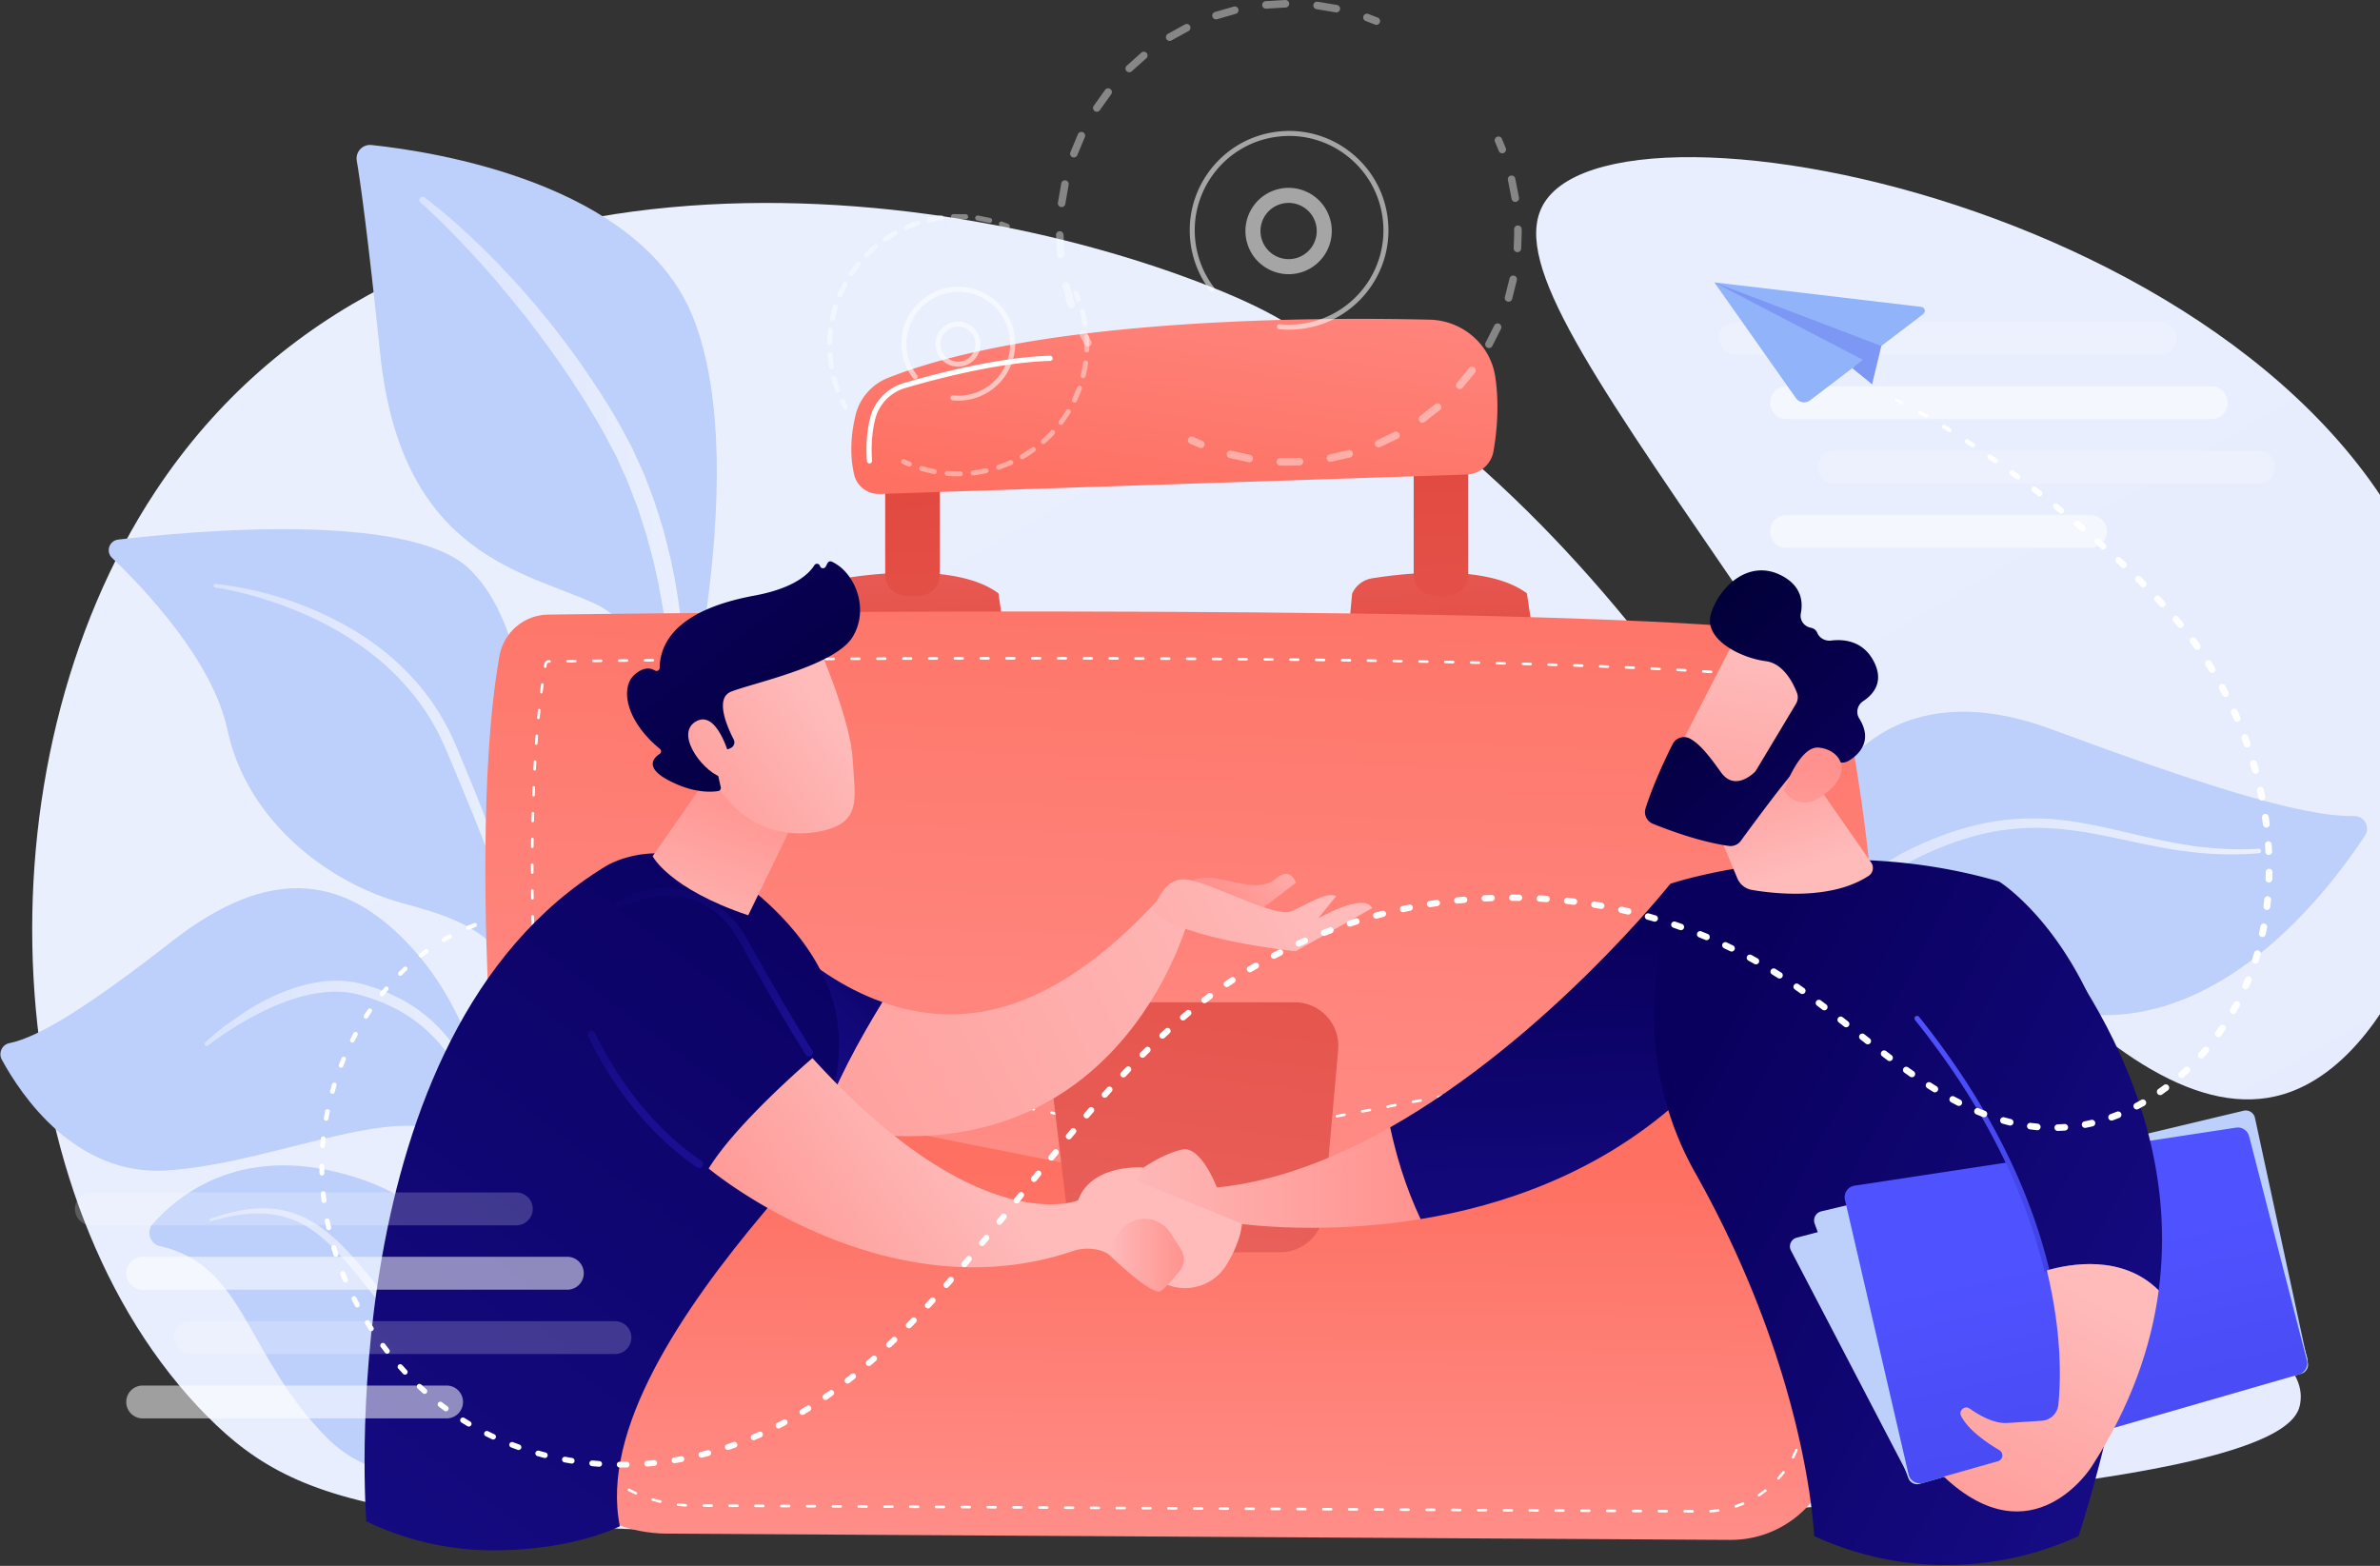 <svg xmlns="http://www.w3.org/2000/svg" xmlns:xlink="http://www.w3.org/1999/xlink" width="649" height="427" fill="none" xmlns:v="https://vecta.io/nano"><rect width="100%" height="100%" fill="#333333" stroke="none"/><style><![CDATA[.B{fill:#fff}.C{opacity:.64}.D{fill:#bdd0fb}]]></style><path d="M421.24 55.097c-9.519 14.767 10.521 44 50.355 102.108 46.892 68.403 106.067 154.718 151.069 141.186 33.128-9.959 54.112-72.677 44.36-121.015C643.799 62.215 444.249 19.406 421.24 55.097z" fill="url(#A)"/><path d="M627.283 382.48c-1.13 8.108-12.692 32.186-343.047 35.244-171.017 1.584-200.99-4.564-227.714-31.499-57.754-58.208-63.896-176.874-14.125-252.249C109.549 32.283 253.509 47.732 330.387 78.3c8.606 3.422 15.542 6.675 22.242 10.895 119.452 75.267 119.876 154.415 243.362 258.467 21.611 18.214 32.662 24.997 31.292 34.819z" fill="url(#B)"/><path d="M485.13 390.032c-.393 1.312-2.369.779-2.043-.552 6.253-25.544 4.702-14.438 9.943-36.199 13.101-54.406-.613-80.44-1.628-109.23s21.119-62.504 67.736-45.28c38.069 14.065 68.097 24.136 82.765 23.743 2.809-.077 4.526 3.061 2.981 5.407-10.221 15.498-37.111 50.091-72.885 48.887-46.049-1.551-45.219-14.112-56.248-3.134s-11.932 22.919-13.812 45.286c-1.618 19.261-1.736 20.713-16.809 71.072z" class="D"/><path d="M500.037 300.305c-.964-3.6-1.634-7.14-2.154-10.763-.505-3.611-.853-7.25-.942-10.905-.179-7.297.482-14.709 2.637-21.811 1.091-3.54 2.569-6.984 4.497-10.186 1.928-3.195 4.29-6.161 7.087-8.663 2.786-2.506 5.982-4.549 9.282-6.193 1.647-.779 3.279-1.587 4.97-2.273 1.663-.744 3.381-1.372 5.088-2.017 3.448-1.213 6.962-2.247 10.554-2.991 3.594-.718 7.249-1.159 10.91-1.283s7.329.051 10.946.488 7.188 1.108 10.719 1.867c7.058 1.539 13.984 3.368 21.02 4.568 7.022 1.242 14.169 1.708 21.294 1.315h.003a.61.61 0 0 1 .083 1.217c-7.211.593-14.504.312-21.664-.757-7.17-1.028-14.18-2.774-21.189-4.147-7.004-1.385-14.068-2.304-21.107-1.953-3.514.166-7.009.635-10.45 1.369-3.438.76-6.812 1.801-10.126 3.017-1.644.645-3.294 1.273-4.903 2.017-1.628.687-3.208 1.494-4.801 2.273-3.106 1.586-5.998 3.457-8.551 5.775-5.101 4.638-8.593 10.846-10.585 17.495-2.034 6.662-2.707 13.752-2.548 20.797a101.95 101.95 0 0 0 .805 10.566c.453 3.495 1.088 7.032 1.941 10.383l.012.055c.201.782-.274 1.58-1.056 1.781-.773.198-1.564-.268-1.772-1.041z" fill="url(#C)"/><path opacity=".5" d="M510.714 391.615c1.191-.182 2.433-.552 3.617-.967a32.71 32.71 0 0 0 3.505-1.459c2.279-1.11 4.488-2.371 6.588-3.801 4.227-2.825 8.111-6.145 11.773-9.685 7.306-7.128 13.592-15.252 19.561-23.641 3.007-4.181 5.963-8.427 9.18-12.526 3.218-4.079 6.777-8.04 11.15-11.086 2.18-1.516 4.565-2.764 7.083-3.629 2.516-.878 5.156-1.344 7.786-1.488 5.28-.274 10.476.677 15.456 2.088.182.051.284.239.233.418a.34.34 0 0 1-.399.24h-.006c-5.009-1.086-10.138-1.833-15.182-1.341-2.512.252-4.98.795-7.319 1.666s-4.539 2.101-6.557 3.582c-4.054 2.968-7.358 6.885-10.451 10.942-3.102 4.064-5.969 8.348-8.957 12.571-2.975 4.229-6.046 8.417-9.298 12.478-.827 1.005-1.686 1.985-2.528 2.981-.846.989-1.68 1.992-2.586 2.93l-2.675 2.854-2.822 2.716c-3.814 3.566-7.926 6.848-12.42 9.558-2.228 1.382-4.594 2.55-7.029 3.527-2.452.957-4.948 1.771-7.664 1.957-.243.016-.451-.166-.47-.409-.016-.23.147-.428.371-.463l.06-.013z" class="B"/><path d="M151.961 389.295s-38.873 26.973-62.852 2.738c-22.29-22.529-22.099-46.949-45.538-52.241-2.701-.61-3.754-3.92-1.931-6.001 7.259-8.293 25.141-22.712 56.194-12.456 42.123 13.911 54.128 67.96 54.128 67.96z" class="D"/><path d="M148.919 388.132c-2.509.003-4.845-.587-7.153-1.312-2.295-.744-4.536-1.666-6.662-2.796-4.287-2.206-8.255-4.964-11.967-7.999l-2.752-2.318-2.624-2.455c-.89-.804-1.711-1.672-2.547-2.528l-2.493-2.579c-3.221-3.524-6.282-7.179-9.257-10.875-2.985-3.687-5.861-7.444-8.938-10.975-3.064-3.53-6.317-6.917-10.189-9.391-1.928-1.235-4.006-2.228-6.193-2.889s-4.472-1.012-6.78-1.098c-4.638-.156-9.286.821-13.809 2.101h-.006a.34.34 0 0 1-.418-.233.34.34 0 0 1 .214-.412c4.472-1.603 9.174-2.793 14.036-2.864 2.423-.028 4.871.233 7.233.888 2.365.641 4.629 1.641 6.723 2.898 4.198 2.528 7.706 5.947 10.898 9.49 3.195 3.563 6.157 7.272 9.161 10.917 5.966 7.32 12.2 14.374 19.3 20.465 3.559 3.023 7.303 5.832 11.328 8.172 2.005 1.184 4.096 2.212 6.241 3.099a31.13 31.13 0 0 0 3.288 1.133c1.104.313 2.266.584 3.358.683l.051.004c.242.022.418.236.396.475a.44.44 0 0 1-.438.399z" fill="url(#D)"/><path d="M183.567 212.558s-2.235-38.816-20.924-47.732-53.142-12.634-58.946-68.157c-3.396-32.508-5.362-46.681-6.409-52.845-.409-2.404 1.587-4.536 4.009-4.281 17.157 1.807 73.124 10.438 87.687 46.972 17.266 43.31-5.417 126.043-5.417 126.043z" class="D"/><path d="M115.725 53.833c5.647 4.223 10.815 8.925 15.849 13.806l1.874 1.842 1.832 1.883 3.626 3.802c2.401 2.554 4.683 5.216 6.988 7.859 2.231 2.704 4.488 5.391 6.591 8.2 2.171 2.758 4.211 5.615 6.254 8.472 3.961 5.81 7.846 11.629 11.198 17.886l2.502 4.698 2.196 4.846 1.095 2.423.951 2.48 1.868 4.973 1.589 5.063.789 2.531.657 2.567 1.284 5.142 1.043 5.19c2.561 13.889 3.467 27.995 2.114 42.114a1.52 1.52 0 0 1-1.654 1.366c-.801-.077-1.398-.766-1.369-1.561l.003-.096c.246-6.783.029-13.732-.616-20.56-.613-6.85-1.654-13.646-3.01-20.366l-1.111-5.018-1.312-4.963-.658-2.481-.785-2.441-1.574-4.881-1.832-4.782-.91-2.394-1.05-2.333-2.097-4.667-2.394-4.514c-1.529-3.029-3.396-5.95-5.136-8.915-.862-1.491-1.845-2.905-2.765-4.364-.948-1.436-1.832-2.918-2.831-4.319-3.824-5.733-7.939-11.268-12.171-16.72l-6.582-7.993c-1.099-1.331-2.241-2.627-3.39-3.92l-1.715-1.944-1.758-1.906c-4.664-5.091-9.538-10.046-14.649-14.652l-.025-.022a.86.86 0 0 1-.064-1.216c.3-.335.804-.377 1.155-.115z" fill="url(#E)"/><path d="M188.342 385.58c3.645 2.084-32.592-49.938-39.988-128.495-3.485-37.019-.648-82.943-20.4-101.962-16.44-15.829-76.157-10.285-95.728-7.98-2.445.287-3.454 3.291-1.673 4.989 8.781 8.38 27.461 28.021 31.458 46.87 5.267 24.847 27.49 41.848 48.003 47.37s31.812 10.333 39.825 44.208c8.015 33.868 28.147 89.078 38.503 95z" class="D"/><path d="M58.775 159.241c12.439 1.36 24.563 5.251 35.554 11.377a73.79 73.79 0 0 1 15.207 11.182c4.539 4.402 8.533 9.423 11.594 14.987l1.136 2.091c.374.699.683 1.43 1.028 2.145.326.718.68 1.443.98 2.158l.9 2.148 3.566 8.612c2.336 5.759 4.58 11.552 6.732 17.384 4.309 11.658 8.248 23.449 11.45 35.483.083.316-.105.642-.422.725-.303.08-.616-.089-.715-.383l-.006-.019c-1.944-5.864-3.996-11.715-6.161-17.515l-6.604-17.359-3.422-8.631-3.518-8.593-3.581-8.568-.907-2.139c-.3-.715-.635-1.378-.951-2.071-.326-.683-.613-1.386-.967-2.056l-1.076-2.001c-2.879-5.341-6.7-10.122-10.974-14.432-2.187-2.107-4.45-4.149-6.902-5.963l-.906-.695-.932-.661-1.871-1.322c-1.277-.833-2.547-1.685-3.872-2.451-5.238-3.164-10.863-5.685-16.637-7.789-5.771-2.097-11.769-3.712-17.825-4.696l-.032-.006c-.259-.041-.434-.287-.393-.546.048-.252.278-.424.527-.396z" fill="url(#F)"/><path d="M153.737 391.566c2.237 1.178-12.603-24.359-13.739-46.86s-6.215-60.905-25.62-83.878-40.651-25.068-67.426-4.185c-22.313 17.403-36.23 26.188-44.392 27.819-2.021.405-3.052 2.685-2.068 4.498 5.235 9.64 20.037 31.786 44.887 30.226 31.701-1.989 70.117-22.597 81.826-5.405s10.205 26.811 10.566 34.957 1.162 35.024 15.967 42.828z" class="D"/><path d="M55.992 284.276c1.749-1.682 3.604-3.192 5.516-4.65l5.944-4.106c4.096-2.544 8.475-4.714 13.142-6.211 2.333-.741 4.74-1.309 7.201-1.625 2.461-.3 4.98-.342 7.479-.032.622.102 1.251.16 1.867.297.613.143 1.245.262 1.839.431l3.502 1.088 3.428 1.335 3.323 1.599c4.358 2.295 8.297 5.404 11.575 9.059 3.304 3.645 5.88 7.846 7.999 12.194l.795 1.634c.271.54.469 1.114.709 1.666l1.353 3.358 1.172 3.416c.415 1.13.676 2.305 1.012 3.457 1.318 4.619 2.228 9.324 3 14.036.048.287-.147.558-.434.606-.274.045-.533-.128-.597-.393l-.003-.015c-1.133-4.607-2.212-9.222-3.757-13.685-.702-2.254-1.587-4.434-2.41-6.633-.444-1.085-.948-2.145-1.421-3.218-.249-.53-.456-1.079-.737-1.593l-.817-1.551c-2.164-4.137-4.792-8.006-7.917-11.393-3.131-3.383-6.843-6.173-10.907-8.315l-3.119-1.478-3.23-1.235-3.32-1.009c-.552-.156-1.089-.258-1.631-.393-.543-.127-1.101-.181-1.653-.277-2.222-.291-4.494-.275-6.754-.019-2.263.239-4.517.715-6.732 1.359-4.437 1.287-8.724 3.208-12.845 5.446-2.052 1.137-4.089 2.321-6.065 3.604-1.969 1.286-3.92 2.643-5.778 4.067l-.013.009a.55.55 0 0 1-.769-.102c-.172-.22-.147-.536.054-.728z" fill="url(#G)"/><path d="M138.765 259.118l3.894 121.064c.68 21.109 18.004 37.909 39.225 38.033l289.909 1.708c14.182.083 26.264-10.221 28.336-24.186 4.533-30.574 10.31-85.277 3.805-136.622H138.765v.003z" fill="url(#H)"/><path d="M461.521 412.49l-2.114-.013c-.194 0-.351-.16-.351-.354s.16-.351.351-.351l2.117.012c.195 0 .351.16.351.355s-.163.351-.354.351zm4.925-.035c-.185 0-.338-.144-.351-.329a.35.35 0 0 1 .329-.374l2.071-.207c.192-.032.371.108.396.3s-.108.37-.3.396l-2.126.214zm-11.964-.007l-2.113-.012c-.195 0-.351-.16-.351-.355a.35.35 0 0 1 .351-.351l2.116.013c.195 0 .351.159.351.354s-.162.351-.354.351zm-7.042-.041l-2.113-.013c-.195 0-.351-.16-.351-.354s.16-.351.351-.351l2.116.012c.195 0 .352.16.352.355s-.16.351-.355.351zm-7.038-.042l-2.113-.012c-.195 0-.352-.16-.352-.355s.189-.341.355-.351l2.113.013c.195 0 .351.159.351.354s-.16.351-.354.351zm-7.039-.041l-2.113-.013c-.195 0-.351-.16-.351-.354s.16-.351.351-.351l2.116.012c.195 0 .351.16.351.355s-.159.351-.354.351zm-7.038-.042l-2.114-.012c-.194 0-.351-.16-.351-.355s.189-.354.355-.351l2.113.013c.195 0 .351.159.351.354s-.16.351-.354.351zm-7.039-.041l-2.113-.013c-.195 0-.351-.16-.351-.354a.35.35 0 0 1 .351-.351l2.113.012c.195 0 .351.16.351.355s-.159.351-.351.351zm-7.039-.042l-2.113-.012c-.194 0-.351-.16-.351-.355s.16-.351.351-.351l2.117.013c.194 0 .351.159.351.354s-.163.351-.355.351zm-7.041-.041l-2.113-.013c-.195 0-.352-.16-.352-.354s.16-.351.352-.351l2.116.012c.195 0 .351.16.351.355s-.16.351-.354.351zm-7.039-.042l-2.113-.012c-.195 0-.351-.16-.351-.355s.16-.351.351-.351l2.116.013c.195 0 .352.159.352.354s-.16.351-.355.351zm-7.038-.041l-2.114-.013c-.194 0-.351-.16-.351-.354s.16-.351.351-.351l2.117.012c.195 0 .351.16.351.355s-.16.351-.354.351zm-7.039-.042l-2.113-.012c-.195 0-.351-.16-.351-.355s.159-.351.351-.351l2.113.013c.195 0 .351.159.351.354a.35.35 0 0 1-.351.351zm-7.038-.041l-2.114-.013c-.194 0-.351-.16-.351-.354s.16-.351.351-.351l2.117.012c.194 0 .351.16.351.355s-.16.351-.354.351zm-7.039-.042l-2.113-.012c-.195 0-.351-.16-.351-.355s.159-.351.351-.351l2.116.013c.195 0 .351.16.351.354s-.163.351-.354.351zm-7.039-.041l-2.113-.013c-.194 0-.351-.16-.351-.354s.16-.351.351-.351l2.113.012c.195 0 .352.16.352.355s-.16.351-.352.351zm-7.041-.042l-2.114-.012c-.194 0-.351-.16-.351-.355s.182-.329.355-.351l2.113.013c.195 0 .351.16.351.354s-.16.351-.354.351zm-7.039-.041l-2.113-.013c-.195 0-.351-.16-.351-.354a.35.35 0 0 1 .351-.351l2.116.012c.195 0 .351.16.351.355s-.159.351-.354.351zm-7.038-.042l-2.114-.012c-.194 0-.351-.16-.351-.355s.182-.341.355-.351l2.113.013c.194 0 .351.16.351.354s-.16.351-.354.351zm-7.039-.041l-2.113-.013c-.195 0-.351-.16-.351-.354a.35.35 0 0 1 .351-.351l2.116.012c.195 0 .351.16.351.355s-.159.351-.354.351zm-7.039-.042l-2.113-.012c-.194 0-.351-.16-.351-.355s.179-.357.354-.351l2.114.013c.194 0 .351.16.351.354s-.163.351-.355.351zm-7.038-.041l-2.113-.013c-.195 0-.351-.16-.351-.354a.35.35 0 0 1 .351-.351l2.116.012c.195 0 .351.16.351.355s-.163.351-.354.351zm-7.039-.042l-2.113-.012c-.195 0-.351-.16-.351-.355s.16-.351.351-.351l2.116.013c.195 0 .352.16.352.354a.36.36 0 0 1-.355.351zm-7.041-.041l-2.114-.013c-.194 0-.351-.16-.351-.354s.16-.351.351-.351l2.114.012c.194 0 .351.16.351.355a.35.35 0 0 1-.351.351zm-7.039-.042l-2.113-.012c-.195 0-.351-.16-.351-.355s.159-.351.351-.351l2.116.013c.195 0 .351.16.351.354s-.159.351-.354.351zm-7.039-.041l-2.113-.013c-.194 0-.351-.159-.351-.354s.16-.351.351-.351l2.117.012c.194 0 .351.16.351.355s-.16.351-.355.351zm-7.038-.042l-2.113-.012c-.195 0-.351-.16-.351-.355s.159-.351.351-.351l2.113.013c.195 0 .351.16.351.354s-.16.351-.351.351zm-7.039-.041l-2.113-.013c-.195 0-.351-.159-.351-.354s.16-.351.351-.351l2.116.012c.195 0 .352.16.352.355s-.163.351-.355.351zm-7.038-.042l-2.113-.012c-.195 0-.352-.16-.352-.355s.16-.351.352-.351l2.116.013c.195 0 .351.16.351.354-.006.195-.163.351-.354.351zm-7.042-.041l-2.113-.013c-.195 0-.351-.159-.351-.354a.35.35 0 0 1 .351-.351l2.116.012c.195 0 .351.16.351.355s-.159.351-.354.351zm-7.039-.042l-2.113-.012c-.194 0-.351-.16-.351-.355s.176-.328.354-.351l2.114.013c.194 0 .351.16.351.354s-.16.351-.355.351zm-7.038-.041l-2.113-.013c-.195 0-.351-.159-.351-.354a.35.35 0 0 1 .351-.351l2.116.012c.195 0 .351.16.351.355s-.159.351-.354.351zm-7.039-.042l-2.113-.012c-.195 0-.351-.16-.351-.355s.172-.344.354-.351l2.114.013c.194 0 .351.16.351.354s-.16.351-.355.351zm-7.038-.041l-2.113-.013c-.195 0-.352-.159-.352-.354s.16-.351.352-.351l2.116.012c.195 0 .351.16.351.355s-.163.351-.354.351zm237.064-.038c-.147 0-.285-.093-.336-.24a.35.35 0 0 1 .224-.443l1.95-.735c.179-.073.386.01.463.189s-.01.386-.188.463l-2.002.753c-.035.006-.073.013-.111.013zm-244.103-.004l-2.113-.012c-.195 0-.351-.16-.351-.355s.172-.357.354-.351l2.113.013c.195 0 .352.16.352.354s-.163.351-.355.351zm-7.038-.041l-2.114-.013c-.194 0-.351-.159-.351-.354s.16-.351.351-.351l2.117.012c.195 0 .351.16.351.355a.36.36 0 0 1-.354.351zm-7.042-.042l-2.113-.012c-.195 0-.351-.16-.351-.355s.159-.351.351-.351l2.116.013c.195 0 .351.16.351.354s-.159.351-.354.351zm-7.039-.041l-2.113-.013c-.195 0-.351-.159-.351-.354s.16-.351.351-.351l2.117.012c.194 0 .351.16.351.355s-.16.351-.355.351zm-7.038-.042l-2.113-.012c-.195 0-.352-.16-.352-.355s.16-.351.352-.351l2.116.013c.195 0 .351.16.351.354s-.16.351-.354.351zm-7.039-.041l-2.113-.013c-.195 0-.351-.159-.351-.354s.16-.351.351-.351l2.116.012c.195 0 .352.16.352.355s-.163.351-.355.351zm-7.038-.08l-2.142-.166c-.195-.019-.332-.195-.313-.386s.188-.335.386-.313l2.085.163c.194.009.344.175.335.37-.01.185-.166.332-.351.332zm-6.956-1.002c-.029 0-.054-.003-.083-.01l-2.056-.558c-.185-.058-.29-.253-.236-.438s.252-.29.437-.236l2.018.546a.35.35 0 0 1 .258.424c-.035.163-.178.272-.338.272zm299.613-1.765c-.115 0-.227-.058-.294-.16-.105-.163-.06-.38.102-.488l1.699-1.21c.153-.118.373-.09.494.064a.35.35 0 0 1-.064.494l-1.739 1.242c-.064.042-.131.058-.198.058zm-306.259-.514c-.048 0-.099-.01-.143-.032l-1.916-.929c-.172-.09-.239-.303-.15-.476s.3-.239.476-.15l1.877.913a.35.35 0 0 1 .175.466c-.057.131-.185.208-.319.208zm-6.1-3.477a.34.34 0 0 1-.201-.063l-1.708-1.271a.35.35 0 0 1-.057-.495c.121-.153.341-.178.495-.057l1.675 1.248c.16.112.198.332.087.492-.071.092-.182.146-.291.146zm317.68-.584a.35.35 0 0 1-.236-.089c-.144-.131-.157-.351-.026-.498l1.328-1.602c.118-.154.339-.186.495-.068s.185.339.067.495l-1.363 1.647c-.07.077-.166.115-.265.115zm-323.03-3.971c-.092 0-.182-.035-.252-.105l-1.443-1.567a.35.35 0 1 1 .53-.46l1.417 1.539a.35.35 0 0 1-.006.498.37.37 0 0 1-.246.095zm326.998-1.816c-.054 0-.109-.013-.16-.038-.172-.09-.242-.3-.153-.473l.868-1.893c.074-.178.281-.265.46-.191s.265.281.191.46l-.89 1.94c-.064.125-.188.195-.316.195zm-331.413-3.652a.35.35 0 0 1-.293-.156l-1.127-1.81a.35.35 0 0 1 .61-.354l1.107 1.778a.35.35 0 0 1-.099.488c-.063.035-.13.054-.198.054zm333.74-2.968c-.026 0-.048-.004-.074-.007-.191-.038-.312-.226-.271-.415l.281-1.573.07-.486a.35.35 0 1 1 .696.103l-.073.485-.291 1.615c-.028.166-.175.278-.338.278zm-337.053-3.234c-.137 0-.268-.08-.326-.217l-.766-1.992c-.063-.182.032-.383.214-.45s.383.032.45.214l.754 1.953c.073.179-.01.387-.189.46-.048.026-.092.032-.137.032zm338.109-3.725c-.016 0-.031 0-.047-.003-.192-.026-.326-.205-.3-.396l.287-2.091a.35.35 0 1 1 .696.096l-.288 2.094c-.025.172-.175.3-.348.3zm-340.197-2.991c-.162 0-.309-.115-.344-.281l-.377-2.097c-.029-.192.105-.37.297-.399s.37.105.399.297l.367 2.059c.038.191-.083.376-.271.415l-.071.006zm341.126-3.987c-.016 0-.028 0-.044-.003-.192-.026-.329-.201-.307-.393l.262-2.094c.022-.191.201-.332.393-.306s.328.201.306.392l-.262 2.098c-.022.175-.175.306-.348.306zm-341.911-2.997c-.188 0-.345-.15-.351-.342l-.067-2.11c-.006-.195.147-.357.342-.364.194-.019.357.147.363.342l.068 2.11c.006.194-.147.357-.342.364zm342.76-3.994c-.012 0-.028 0-.041-.003a.35.35 0 0 1-.31-.389l.24-2.097c.022-.195.198-.329.389-.31a.35.35 0 0 1 .31.389l-.24 2.101a.35.35 0 0 1-.348.309zm-342.986-3.042c-.189 0-.345-.15-.352-.341l-.067-2.11c-.006-.195.147-.358.342-.364.191-.013.357.147.364.341l.067 2.11c.006.195-.147.358-.342.364zm343.756-3.955c-.013 0-.026 0-.039-.003a.35.35 0 0 1-.312-.386l.217-2.101c.019-.191.191-.332.386-.316s.335.192.316.387l-.217 2.103c-.019.182-.173.316-.351.316zm-343.98-3.08c-.188 0-.345-.15-.351-.342l-.067-2.11c-.006-.194.147-.357.342-.364.165-.025.357.147.363.342l.067 2.11c.007.195-.146.358-.341.364zm344.669-3.926h-.032c-.194-.02-.335-.189-.319-.383l.192-2.104c.016-.195.182-.338.383-.319.194.016.335.188.319.383l-.192 2.103a.35.35 0 0 1-.351.32zm-344.896-3.109c-.188 0-.344-.15-.351-.342l-.067-2.11c-.006-.195.147-.358.342-.364.169-.025.357.147.364.342l.067 2.11c.006.194-.147.357-.342.364zm345.506-3.908h-.029a.35.35 0 0 1-.322-.379l.166-2.104c.016-.195.175-.338.376-.322a.35.35 0 0 1 .323.376l-.166 2.107c-.013.185-.166.322-.348.322zm-345.732-3.128c-.188 0-.345-.15-.351-.341l-.067-2.11c-.007-.195.147-.358.341-.364.189-.01.358.147.364.341l.067 2.11c.007.195-.147.358-.341.364zm346.255-3.891h-.025c-.195-.013-.342-.182-.329-.377l.141-2.106c.012-.195.175-.336.373-.329a.35.35 0 0 1 .329.373l-.141 2.107c-.009.188-.162.332-.348.332zm-346.482-3.144c-.188 0-.345-.15-.351-.342l-.067-2.11c-.006-.194.147-.357.342-.364.185-.022.357.147.363.342l.068 2.11c.006.195-.147.357-.342.364zm346.92-3.882c-.214-.009-.361-.175-.351-.37l.115-2.107c.009-.195.175-.345.37-.332a.35.35 0 0 1 .332.37l-.115 2.11c-.01.182-.166.329-.351.329zm-347.146-3.154c-.189 0-.345-.15-.352-.341l-.067-2.11c-.006-.195.147-.358.342-.364.185-.016.357.147.364.342l.067 2.11c.006.194-.147.357-.342.363zm347.494-3.878c-.211-.01-.361-.172-.351-.367l.086-2.11c.006-.195.175-.354.364-.338.194.006.344.172.338.363l-.086 2.114c-.007.188-.163.338-.351.338zm-347.721-3.157c-.188 0-.345-.15-.351-.341l-.067-2.11c-.007-.195.147-.358.341-.364.173-.023.358.146.364.341l.067 2.11c.007.195-.147.358-.341.364zm347.976-3.878c-.204-.007-.357-.17-.351-.361l.057-2.11a.35.35 0 0 1 .703.019l-.058 2.113c-.006.185-.163.339-.351.339zm-348.203-3.157c-.188 0-.344-.15-.351-.342l-.067-2.11c-.006-.195.147-.357.342-.364.172-.019.357.147.364.342l.067 2.11c.006.195-.147.357-.342.364zm348.359-3.882c-.201-.003-.354-.163-.354-.357l.029-2.11c.003-.195.185-.342.354-.348.195.003.351.162.348.354l-.029 2.113a.35.35 0 0 1-.348.348zm-348.582-3.154c-.188 0-.345-.15-.351-.341l-.067-2.11c-.007-.195.147-.358.341-.364.173-.019.358.147.364.341l.067 2.11c.007.195-.147.358-.341.364zm348.637-3.888a.35.35 0 0 1-.351-.351v-.169l-.004-1.938c0-.194.157-.351.352-.354a.35.35 0 0 1 .351.351l.003 1.941v.169c.003.195-.157.351-.351.351zm-348.864-3.147c-.188 0-.345-.15-.351-.342l-.067-2.11c-.006-.194.147-.357.342-.363.194-.026.357.146.363.341l.068 2.11c.006.195-.147.358-.342.364zm348.813-3.888a.35.35 0 0 1-.351-.348l-.039-2.107c-.003-.194.15-.354.345-.36.166-.013.354.15.361.344l.038 2.113c.003.195-.153.355-.348.358zm-349.039-3.147c-.189 0-.345-.15-.352-.342l-.067-2.11c-.006-.195.147-.357.342-.364a.36.36 0 0 1 .364.342l.067 2.11c.006.194-.147.357-.342.364zm348.873-3.888a.35.35 0 0 1-.351-.342l-.074-2.107c-.006-.194.144-.357.339-.364.197-.016.357.144.363.339l.074 2.113c.006.195-.147.357-.342.364zm-349.1-3.148c-.188 0-.345-.15-.351-.341l-.067-2.11c-.007-.195.147-.358.341-.364a.35.35 0 0 1 .364.341l.067 2.11c.007.195-.147.358-.341.364zm348.816-3.885c-.186 0-.342-.146-.352-.335l-.108-2.107a.35.35 0 0 1 .332-.37c.188-.006.361.137.37.332l.109 2.11c.009.195-.141.361-.335.37zm-349.043-3.15c-.188 0-.344-.15-.351-.342l-.067-2.11c-.006-.194.147-.357.342-.364.201.004.357.147.364.342l.067 2.11c.006.195-.147.357-.342.364zm348.634-3.875c-.182 0-.338-.144-.351-.329l-.15-2.104a.35.35 0 0 1 .325-.376c.205-.013.364.13.377.325l.15 2.107c.013.195-.134.361-.329.377h-.022zm-348.86-3.161a.35.35 0 0 1-.351-.341l-.068-2.11c-.006-.195.147-.358.342-.364.176-.029.358.147.364.342l.067 2.11c.006.194-.147.357-.342.363zm348.314-3.859a.35.35 0 0 1-.351-.322l-.192-2.101c-.019-.194.125-.363.316-.383s.364.125.384.32l.191 2.106c.016.195-.128.364-.319.383-.01-.003-.019-.003-.029-.003zm-348.541-3.179c-.188 0-.345-.15-.351-.342l-.067-2.11c-.007-.194.147-.357.341-.364a.36.36 0 0 1 .364.342l.067 2.11c.007.195-.147.358-.341.364zm347.852-3.824c-.179 0-.329-.134-.351-.313l-.237-2.097a.35.35 0 0 1 .31-.39c.198-.025.367.115.389.31l.237 2.1c.022.195-.119.367-.313.39-.01-.003-.023 0-.035 0zm-348.079-3.211c-.188 0-.344-.15-.351-.342l-.08-2.474h1.277a.35.35 0 1 1 0 .702h-.549l.058 1.746c.006.195-.147.358-.342.364zm345.768-2.11h-2.114a.35.35 0 0 1 0-.703h2.114a.35.35 0 0 1 0 .703zm-7.039 0h-2.113a.35.35 0 0 1 0-.703h2.113a.35.35 0 0 1 0 .703zm-7.039 0h-2.113a.35.35 0 0 1 0-.703h2.113a.35.35 0 1 1 0 .703zm-7.041 0h-2.113a.35.35 0 1 1 0-.703h2.113a.35.35 0 0 1 0 .703zm-7.039 0h-2.113a.35.35 0 0 1 0-.703h2.113a.35.35 0 0 1 0 .703zm-7.038 0h-2.114a.35.35 0 0 1 0-.703h2.114a.35.35 0 0 1 0 .703zm-7.039 0h-2.113a.35.35 0 0 1 0-.703h2.113a.35.35 0 0 1 0 .703zm-7.039 0h-2.113a.35.35 0 0 1 0-.703h2.113a.35.35 0 1 1 0 .703zm-7.041 0h-2.113a.35.35 0 1 1 0-.703h2.113a.35.35 0 0 1 0 .703zm-7.039 0h-2.113a.35.35 0 0 1 0-.703h2.113a.35.35 0 0 1 .351.351c.003.195-.156.352-.351.352zm-7.038 0h-2.114a.35.35 0 0 1 0-.703h2.114a.35.35 0 0 1 0 .703zm-7.039 0h-2.113a.35.35 0 0 1 0-.703h2.113a.35.35 0 0 1 0 .703zm-7.039 0h-2.113a.35.35 0 0 1 0-.703h2.113a.35.35 0 1 1 0 .703zm-7.041 0h-2.113a.35.35 0 1 1 0-.703h2.113a.35.35 0 0 1 0 .703zm-7.039 0h-2.113a.35.35 0 0 1 0-.703h2.113a.35.35 0 0 1 .351.351c.004.195-.156.352-.351.352zm-7.038 0h-2.114a.35.35 0 0 1 0-.703h2.114a.35.35 0 0 1 0 .703zm-7.039 0h-2.113a.35.35 0 0 1 0-.703h2.113a.35.35 0 0 1 0 .703zm-7.039 0h-2.113a.35.35 0 0 1 0-.703h2.113a.35.35 0 1 1 0 .703zm-7.038 0h-2.113a.35.35 0 0 1 0-.703h2.113a.35.35 0 0 1 .351.351c0 .195-.16.352-.351.352zm-7.042 0h-2.113a.35.35 0 0 1 0-.703h2.113a.35.35 0 0 1 .351.351c.004.195-.156.352-.351.352zm-7.038 0h-2.114a.35.35 0 0 1 0-.703h2.114a.35.35 0 0 1 0 .703zm-7.039 0h-2.113a.35.35 0 0 1 0-.703h2.113a.35.35 0 0 1 0 .703zm-7.038 0h-2.114a.35.35 0 0 1 0-.703h2.114a.35.35 0 0 1 0 .703zm-7.039 0h-2.113a.35.35 0 0 1 0-.703h2.113a.35.35 0 0 1 0 .703zm-7.042 0h-2.113a.35.35 0 0 1 0-.703h2.113a.35.35 0 0 1 .351.351c.004.195-.156.352-.351.352zm-7.038 0h-2.114a.35.35 0 0 1 0-.703h2.114a.35.35 0 0 1 0 .703zm-7.039 0h-2.113a.35.35 0 0 1 0-.703h2.113a.35.35 0 0 1 0 .703zm-7.038 0h-2.114a.35.35 0 0 1 0-.703h2.114a.35.35 0 0 1 0 .703zm-7.039 0h-2.113a.35.35 0 0 1 0-.703h2.113a.35.35 0 0 1 0 .703zm-7.042 0h-2.113a.35.35 0 0 1 0-.703h2.113a.35.35 0 0 1 .351.351c.004.195-.156.352-.351.352zm-7.038 0h-2.114a.35.35 0 0 1 0-.703h2.114a.35.35 0 0 1 0 .703zm-7.039 0h-2.113a.35.35 0 0 1 0-.703h2.113a.35.35 0 0 1 0 .703zm-7.038 0h-2.114a.35.35 0 0 1 0-.703h2.114a.35.35 0 0 1 0 .703zm-7.039 0h-2.113a.35.35 0 0 1 0-.703h2.113a.35.35 0 0 1 0 .703zm-7.042 0h-2.113a.35.35 0 0 1 0-.703h2.113a.35.35 0 0 1 .351.351c.004.195-.156.352-.351.352zm-7.038 0h-2.113a.35.35 0 1 1 0-.703h2.113a.35.35 0 0 1 0 .703zm-7.039 0h-2.113a.35.35 0 0 1 0-.703h2.113a.35.35 0 0 1 0 .703zm-7.038 0h-2.114a.35.35 0 0 1 0-.703h2.114a.35.35 0 0 1 0 .703zm-7.039 0h-2.113a.35.35 0 0 1 0-.703h2.113a.35.35 0 0 1 0 .703zm-7.042 0h-2.113a.35.35 0 0 1 0-.703h2.113a.35.35 0 0 1 .351.351c.004.195-.156.352-.351.352zm-7.038 0h-2.113a.35.35 0 1 1 0-.703h2.113a.35.35 0 0 1 0 .703zm-7.039 0h-2.113a.35.35 0 0 1 0-.703h2.113a.35.35 0 0 1 0 .703zm-7.038 0h-2.114a.35.35 0 0 1 0-.703h2.114a.35.35 0 0 1 0 .703zm-7.039 0h-2.113a.35.35 0 0 1 0-.703h2.113a.35.35 0 0 1 0 .703zm-7.039 0h-2.113a.35.35 0 0 1 0-.703h2.113a.35.35 0 0 1 .352.351c0 .195-.16.352-.352.352zm-7.041 0h-2.113a.35.35 0 1 1 0-.703h2.113a.35.35 0 0 1 0 .703zm-7.039 0h-2.113a.35.35 0 0 1 0-.703h2.113a.35.35 0 0 1 0 .703zm-7.038 0h-2.114a.35.35 0 0 1 0-.703h2.114a.35.35 0 0 1 0 .703zm-7.039 0H153.5a.35.35 0 0 1 0-.703h2.113a.35.35 0 0 1 0 .703z" class="B"/><path d="M223.726 171.231l.872-9.337c.983-2.228 3.029-3.808 5.445-4.191 9.031-1.437 31.433-3.965 42.216 4.095l1.612 10.85-50.145-1.417z" fill="url(#I)"/><path d="M251.941 162.248c-2.079.507-4.163.504-6.251-.006-2.525-.62-4.306-2.88-4.306-5.469v-29.236h14.879v29.214a5.67 5.67 0 0 1-4.322 5.497z" fill="url(#J)"/><path d="M367.836 171.231l.871-9.337a7.18 7.18 0 0 1 5.446-4.191c9.034-1.437 31.433-3.965 42.215 4.095l1.612 10.85-50.144-1.417z" fill="url(#K)"/><path d="M396.051 162.248a12.98 12.98 0 0 1-6.25-.007c-2.525-.619-4.306-2.879-4.306-5.468v-32.316h14.878v32.294a5.67 5.67 0 0 1-4.322 5.497z" fill="url(#L)"/><path d="M239.875 134.704l160.006-5.296c3.649-.121 6.745-2.752 7.371-6.333.878-5.009 1.65-12.507.498-20.283-1.309-8.839-8.916-15.408-17.889-15.619-29.849-.712-105.84-.689-147.72 15.878a14.62 14.62 0 0 0-8.836 10.147c-1.069 4.399-1.781 10.273-.383 16.248.738 3.176 3.677 5.366 6.953 5.258z" fill="url(#M)"/><path d="M237.104 126.385a.7.7 0 0 1-.699-.632c-.026-.252-.607-6.269.957-12.059 1.191-4.399 4.674-7.939 9.085-9.232 8.915-2.614 25.948-7.061 39.866-7.454.389-.01.712.294.725.683a.71.71 0 0 1-.684.725c-13.757.386-30.66 4.801-39.508 7.396-3.949 1.159-7.061 4.319-8.124 8.252-1.497 5.532-.922 11.488-.916 11.549.038.386-.243.731-.629.769-.025.003-.051.003-.073.003z" class="B"/><path d="M149.487 167.595c51.693-.661 275.318-3.01 340.274 4.826 5.592.674 10.157 4.766 11.367 10.244 3.837 17.352 11.562 57.662 10.646 97.62-.125 5.44-4.112 10.027-9.481 11.042l-148.276 28.052h-52.669l-157.989-31.404c-5.571-1.108-9.676-5.822-9.963-11.469-1.028-20.104-2.633-67.27 2.806-97.633 1.152-6.452 6.703-11.195 13.285-11.278z" fill="url(#N)"/><path d="M352.801 306.952h-2.113a.35.35 0 1 1 0-.702h2.113a.35.35 0 1 1 0 .702zm-7.042 0h-2.113a.35.35 0 1 1 0-.702h2.113a.35.35 0 0 1 .351.351c.004.195-.156.351-.351.351zm-7.038 0h-2.114a.35.35 0 1 1 0-.702h2.114a.35.35 0 0 1 .351.351c.003.195-.157.351-.351.351zm-7.039 0h-2.113a.35.35 0 1 1 0-.702h2.113a.35.35 0 1 1 0 .702zm-7.039 0h-2.113a.35.35 0 1 1 0-.702h2.113a.35.35 0 1 1 0 .702zm-7.038 0h-2.113a.35.35 0 1 1 0-.702h2.113a.35.35 0 1 1 0 .702zm-7.039 0h-2.113a.35.35 0 1 1 0-.702h2.113a.35.35 0 0 1 .352.351c0 .195-.16.351-.352.351zm-7.041 0h-.92l-2.138-.418c-.192-.039-.316-.224-.278-.415a.35.35 0 0 1 .415-.278l2.072.412.852-.006a.35.35 0 0 1 .351.351c0 .198-.16.354-.354.354zm54.115-.91c-.166 0-.313-.118-.345-.287-.035-.192.09-.374.281-.412l2.075-.392c.192-.036.374.089.412.28s-.089.374-.281.412l-2.075.393-.067.006zm-61.939-.463c-.023 0-.045-.003-.07-.006l-2.072-.412c-.192-.038-.316-.223-.278-.415a.35.35 0 0 1 .415-.277l2.072.411c.191.039.316.224.278.415a.35.35 0 0 1-.345.284zm68.856-.846a.35.35 0 0 1-.344-.287c-.035-.191.089-.373.281-.412l2.074-.392c.192-.035.374.089.412.281s-.089.373-.281.411l-2.075.393-.067.006zm-75.757-.526a.46.46 0 0 1-.071-.007l-2.071-.411c-.192-.039-.316-.224-.278-.415a.35.35 0 0 1 .415-.278l2.072.412c.191.038.316.223.277.415-.035.169-.182.284-.344.284zm82.675-.782c-.166 0-.313-.118-.345-.288-.035-.191.089-.373.281-.411l2.075-.393c.191-.035.373.089.411.281s-.089.373-.28.412l-2.075.392a.39.39 0 0 1-.067.007zm-89.58-.588c-.022 0-.045-.003-.07-.006l-2.072-.412c-.191-.038-.316-.223-.278-.415a.35.35 0 0 1 .415-.277l2.072.411c.192.039.316.224.278.415-.035.166-.182.284-.345.284zm96.497-.721c-.166 0-.313-.118-.345-.287-.035-.192.09-.374.281-.412l2.075-.393c.191-.035.373.09.412.281s-.09.374-.281.412l-2.075.393-.067.006zm-103.401-.651a.46.46 0 0 1-.071-.007l-2.071-.411c-.192-.039-.316-.224-.278-.415a.35.35 0 0 1 .415-.278l2.072.412c.191.038.316.223.277.415-.035.166-.182.284-.344.284zm110.315-.658c-.166 0-.313-.118-.345-.287-.035-.192.09-.374.281-.412l2.075-.393c.192-.035.373.09.412.281s-.09.374-.281.412l-2.075.393-.067.006zm-117.22-.715c-.022 0-.045-.003-.07-.006l-2.072-.412c-.191-.038-.316-.223-.278-.415s.221-.316.415-.278l2.072.412c.192.038.316.224.278.415-.035.166-.182.284-.345.284zm124.137-.594a.35.35 0 0 1-.344-.287c-.036-.191.089-.373.28-.412l2.075-.392c.192-.035.374.089.412.281s-.089.373-.281.411l-2.075.393-.067.006zm-131.041-.778c-.023 0-.045-.004-.071-.007l-2.071-.412c-.192-.038-.316-.223-.278-.415a.35.35 0 0 1 .415-.277l2.072.412a.35.35 0 0 1 .277.414c-.032.166-.178.285-.344.285zm137.959-.53c-.166 0-.313-.118-.345-.288-.035-.191.089-.373.281-.411l2.075-.393c.191-.035.376.089.411.281s-.089.373-.281.412l-2.074.392-.067.007zm-144.864-.843c-.022 0-.045-.003-.07-.006l-2.072-.412c-.191-.038-.316-.224-.278-.415s.224-.316.415-.278l2.072.412c.192.038.316.223.278.415-.032.166-.179.284-.345.284zm151.781-.466c-.166 0-.313-.118-.345-.287-.035-.192.089-.374.281-.412l2.075-.393c.191-.032.376.09.412.281s-.09.374-.281.412l-2.075.393-.067.006zm-158.685-.907c-.023 0-.045-.003-.071-.006l-2.071-.412c-.192-.038-.316-.223-.278-.415s.223-.316.415-.277l2.072.411c.191.039.316.224.277.415-.032.169-.178.284-.344.284zm165.602-.402c-.166 0-.313-.118-.345-.287-.035-.192.09-.374.281-.412l2.075-.393c.192-.035.377.09.412.281s-.09.374-.281.412l-2.075.393c-.025.006-.048.006-.067.006zm-172.507-.97a.45.45 0 0 1-.07-.007l-2.072-.411c-.191-.039-.316-.224-.278-.415s.221-.316.415-.278l2.072.412c.192.038.316.223.278.415a.35.35 0 0 1-.345.284zm179.421-.339c-.166 0-.313-.118-.345-.287-.035-.191.09-.373.281-.412l2.075-.392c.192-.035.374.089.412.281s-.089.373-.281.411l-2.075.393c-.022.006-.045.006-.067.006zm-186.322-1.034c-.023 0-.045-.003-.07-.006l-2.072-.412c-.192-.038-.316-.223-.278-.415s.22-.316.415-.278l2.072.412c.191.038.316.224.278.415-.036.169-.182.284-.345.284zm193.239-.274a.35.35 0 0 1-.344-.288c-.036-.191.089-.373.281-.411l2.074-.393c.192-.035.374.089.412.281s-.089.373-.281.412l-2.075.392c-.022.007-.044.007-.067.007zm-200.144-1.098c-.022 0-.044-.004-.07-.007l-2.072-.412c-.191-.038-.316-.223-.277-.415a.35.35 0 0 1 .415-.277l2.071.412c.192.038.316.223.278.414-.035.17-.182.285-.345.285zm207.062-.211c-.166 0-.313-.118-.345-.287-.035-.192.089-.374.281-.412l2.075-.393c.191-.035.373.09.411.281s-.089.374-.281.412l-2.074.393c-.026.006-.045.006-.067.006zm-213.966-1.162c-.023 0-.045-.003-.07-.006l-2.072-.412c-.192-.038-.316-.224-.278-.415a.35.35 0 0 1 .415-.278l2.072.412c.191.038.316.223.278.415-.036.169-.182.284-.345.284zm220.883-.147c-.166 0-.313-.118-.345-.287-.035-.192.089-.374.281-.412l2.075-.393c.191-.035.373.09.412.281s-.09.374-.281.412l-2.075.393c-.026.006-.048.006-.067.006zm-227.788-1.226c-.022 0-.044-.003-.07-.006l-2.072-.412c-.191-.038-.316-.223-.277-.415a.35.35 0 0 1 .415-.277l2.071.411c.192.039.316.224.278.415-.032.169-.182.284-.345.284zm234.702-.079c-.166 0-.313-.119-.345-.288-.035-.191.09-.373.281-.411l2.075-.393c.191-.035.373.089.412.281s-.09.373-.281.412l-2.075.392-.067.007zm-241.606-1.293c-.023 0-.045-.003-.07-.007l-2.072-.411c-.192-.039-.316-.224-.278-.415a.35.35 0 0 1 .415-.278l2.072.412c.191.038.316.223.278.415a.35.35 0 0 1-.345.284zm248.523-.016c-.166 0-.313-.118-.345-.287-.035-.192.09-.374.281-.412l2.075-.393c.192-.035.374.09.412.281s-.089.373-.281.412l-2.075.392a.37.37 0 0 1-.067.007zm6.917-1.309a.35.35 0 0 1-.344-.287c-.035-.192.089-.374.281-.412l2.074-.393c.192-.035.374.09.412.281s-.089.374-.281.412l-2.075.393-.067.006zm-262.345-.048c-.022 0-.044-.003-.07-.006l-2.072-.412c-.191-.038-.316-.223-.277-.415a.35.35 0 0 1 .415-.278l2.071.412c.192.038.316.224.278.415a.35.35 0 0 1-.345.284zm269.263-1.261c-.166 0-.313-.118-.345-.287-.035-.192.089-.373.281-.412l2.075-.392a.35.35 0 0 1 .411.281c.036.191-.089.373-.28.411l-2.075.393-.067.006zm-276.167-.111c-.022 0-.045-.004-.07-.007l-2.072-.412c-.192-.038-.316-.223-.278-.415a.35.35 0 0 1 .415-.277l2.072.412c.191.038.316.223.278.414a.35.35 0 0 1-.345.285zm283.081-1.197c-.166 0-.313-.119-.345-.288-.035-.191.089-.373.281-.412l2.075-.392c.191-.035.376.089.412.281s-.09.373-.281.412l-2.075.392-.067.007zm-289.986-.173c-.022 0-.044-.003-.07-.006l-2.072-.412c-.191-.038-.316-.223-.277-.415s.223-.316.415-.278l2.071.412c.192.038.316.224.278.415-.032.166-.179.284-.345.284zm296.903-1.136c-.166 0-.313-.118-.345-.287-.035-.192.09-.374.281-.412l2.075-.393c.192-.032.374.089.412.281s-.09.373-.281.412l-2.075.392a.38.38 0 0 1-.067.007zm-303.804-.236c-.022 0-.045-.004-.07-.007l-2.072-.412c-.191-.038-.316-.223-.278-.415a.35.35 0 0 1 .415-.277l2.072.412c.192.038.316.223.278.414-.035.166-.182.285-.345.285zm310.721-1.073a.35.35 0 0 1-.344-.287c-.036-.192.089-.374.28-.412l2.075-.393c.192-.035.374.09.412.281s-.089.374-.281.412l-2.075.393-.067.006zm-317.625-.3c-.023 0-.045-.003-.071-.006l-2.071-.412c-.192-.038-.316-.224-.278-.415a.35.35 0 0 1 .415-.278l2.072.412c.191.038.316.223.277.415-.035.166-.182.284-.344.284zm324.543-1.009c-.166 0-.313-.118-.345-.287-.035-.192.089-.377.281-.412l2.075-.392c.191-.036.373.089.411.28s-.089.374-.281.412l-2.074.393-.067.006zm-331.448-.364c-.022 0-.045-.003-.07-.006l-2.072-.412c-.191-.038-.316-.223-.278-.415a.35.35 0 0 1 .415-.277l2.072.411c.192.039.316.224.278.415-.035.166-.182.284-.345.284zm-6.904-1.372a.46.46 0 0 1-.071-.007l-2.071-.411c-.192-.039-.316-.224-.278-.415a.35.35 0 0 1 .415-.278l2.072.412c.191.038.316.223.277.415-.035.169-.182.284-.344.284zm-6.905-1.373c-.022 0-.045-.003-.07-.006l-2.072-.412c-.191-.038-.316-.223-.278-.415s.221-.316.415-.278l2.072.412c.192.038.316.224.278.415a.35.35 0 0 1-.345.284zm348.353-1.401c-.195 0-.351-.16-.351-.354l.003-1.274v-.833c0-.195.156-.351.351-.355a.35.35 0 0 1 .351.352v.836l-.003 1.277a.35.35 0 0 1-.351.351zm-353.048-1.88c-.186 0-.342-.147-.352-.335l-.095-2.11a.35.35 0 0 1 .702-.032l.096 2.11a.35.35 0 0 1-.336.367zm352.997-5.159a.35.35 0 0 1-.351-.344l-.048-2.107a.35.35 0 0 1 .341-.361c.214-.016.355.147.361.342l.048 2.11a.35.35 0 0 1-.345.357zm-353.301-1.873c-.188 0-.344-.15-.351-.339l-.08-2.113a.35.35 0 0 1 .339-.364c.185-.006.357.144.364.338l.079 2.11a.35.35 0 0 1-.338.364zm353.084-5.156a.35.35 0 0 1-.351-.338l-.093-2.1a.35.35 0 0 1 .335-.368c.195-.015.361.141.367.336l.093 2.106c.006.195-.144.358-.338.368zm-353.323-1.883c-.188 0-.345-.15-.351-.342l-.061-2.113a.35.35 0 0 1 .342-.36c.198.003.357.146.36.341l.061 2.11c.006.195-.147.358-.342.364zm352.962-5.142c-.185 0-.338-.144-.351-.329l-.137-2.107a.35.35 0 0 1 .328-.374c.202-.003.361.135.374.329l.137 2.11c.013.195-.137.361-.329.374-.006-.007-.016-.003-.022-.003zm-353.144-1.897a.35.35 0 0 1-.351-.344l-.042-2.114a.35.35 0 0 1 .345-.357c.185-.016.354.15.358.345l.041 2.11c.003.194-.15.354-.345.36zm352.646-5.129c-.182 0-.335-.141-.351-.323l-.176-2.103a.35.35 0 0 1 .699-.061l.176 2.107a.35.35 0 0 1-.322.38h-.026zm-352.764-1.909c-.192 0-.351-.157-.351-.348l-.023-2.113a.35.35 0 0 1 .348-.355h.003c.192 0 .352.157.352.348l.022 2.11c.003.195-.153.355-.348.358h-.003zm352.138-5.104c-.178 0-.332-.138-.351-.316l-.21-2.101a.35.35 0 0 1 .312-.386c.195-.019.368.121.387.313l.21 2.103c.02.195-.121.368-.316.384-.009 0-.022.003-.032.003zm-352.186-1.935a.35.35 0 0 1-.351-.351v-1.21-.903a.35.35 0 1 1 .702 0v.903 1.207c0 .195-.156.351-.351.354zm351.443-5.069a.35.35 0 0 1-.348-.313l-.246-2.097c-.022-.194.115-.367.306-.392a.35.35 0 0 1 .393.306l.246 2.1a.35.35 0 0 1-.31.39c-.016.006-.029.006-.041.006zm-351.418-1.969h-.003a.35.35 0 0 1-.348-.355l.023-2.11c.003-.191.159-.347.351-.347h.003c.195.003.351.162.348.357l-.022 2.107c-.004.191-.16.348-.352.348zm350.559-5.021c-.176 0-.326-.128-.348-.307l-.278-2.094c-.025-.191.109-.37.304-.396a.35.35 0 0 1 .395.304l.278 2.094c.026.191-.112.37-.303.395-.016.004-.032.004-.048.004zm-350.45-2.015c-.201-.003-.354-.166-.351-.36l.051-2.114c.006-.194.16-.36.361-.341a.35.35 0 0 1 .341.361l-.051 2.11a.35.35 0 0 1-.351.344zm349.486-4.96c-.172 0-.322-.128-.348-.3l-.31-2.088c-.028-.191.106-.37.297-.399s.371.106.399.297l.31 2.091c.029.191-.105.37-.297.399-.016-.003-.032 0-.051 0zm-349.285-2.078c-.207-.007-.357-.169-.351-.364l.083-2.113c.01-.195.188-.345.367-.339.195.007.345.173.338.367l-.083 2.11c-.009.189-.166.339-.354.339zm348.219-4.884c-.169 0-.319-.125-.348-.297l-.339-2.084c-.031-.192.099-.374.291-.406a.35.35 0 0 1 .405.291l.342 2.087a.35.35 0 0 1-.291.403c-.022.006-.041.006-.06.006zm-347.906-2.155c-.214-.009-.364-.175-.351-.37l.118-2.116c.013-.195.175-.342.373-.332s.342.178.332.373l-.118 2.11c-.013.192-.166.335-.354.335zm346.737-4.791c-.169 0-.315-.121-.347-.291l-.371-2.078c-.035-.191.093-.373.284-.408a.35.35 0 0 1 .409.284l.37 2.081c.032.192-.095.374-.287.409-.016.003-.035.003-.058.003zm-346.293-2.241h-.026c-.195-.013-.338-.182-.326-.377l.163-2.11c.016-.194.182-.332.38-.322a.35.35 0 0 1 .323.38l-.163 2.103c-.016.186-.169.326-.351.326zm345.026-4.686a.35.35 0 0 1-.344-.287l-.399-2.075c-.039-.192.086-.377.277-.412a.35.35 0 0 1 .412.278l.399 2.075c.035.191-.089.376-.281.412-.019.006-.041.009-.064.009zm-344.429-2.327c-.013 0-.023 0-.036-.003-.194-.019-.335-.192-.316-.383l.217-2.104a.35.35 0 0 1 .387-.313c.194.02.332.195.313.387l-.214 2.097c-.019.182-.173.319-.351.319zm343.06-4.584c-.163 0-.31-.115-.345-.281l-.431-2.068c-.041-.192.083-.377.272-.418s.376.083.418.271l.431 2.072a.35.35 0 0 1-.275.415c-.022.009-.045.009-.07.009zM147.61 189.1c-.016 0-.029 0-.045-.003-.191-.026-.328-.201-.303-.393l.284-2.097c.029-.192.205-.322.399-.3.192.029.326.204.3.399l-.284 2.091c-.025.175-.175.303-.351.303zm340.012-3.716c-.013 0-.029 0-.041-.003l-2.098-.236c-.194-.022-.332-.195-.312-.389a.35.35 0 0 1 .389-.313l2.1.236a.35.35 0 0 1 .31.389.35.35 0 0 1-.348.316zm-7-.731h-.032l-2.101-.188a.35.35 0 0 1-.319-.38c.016-.194.189-.335.38-.319l2.107.188c.195.02.335.189.319.383a.36.36 0 0 1-.354.316zm-7.016-.59h-.029l-2.104-.157a.35.35 0 0 1-.325-.376c.012-.195.185-.339.376-.326l2.107.157c.195.016.338.185.326.376-.013.185-.169.326-.351.326zm-7.023-.495h-.022l-2.107-.134a.35.35 0 0 1-.329-.373c.013-.195.169-.339.374-.329l2.11.134c.194.013.341.182.328.373-.016.185-.169.329-.354.329zm-7.026-.428l-2.126-.118a.35.35 0 0 1-.332-.37c.01-.195.176-.338.371-.332l2.11.118c.194.01.341.176.332.37s-.17.332-.355.332zm-7.029-.373l-2.129-.102c-.195-.01-.345-.176-.335-.367s.179-.345.367-.336l2.11.103c.195.009.345.175.335.37-.006.185-.163.332-.348.332zm-7.032-.332l-2.126-.093a.35.35 0 0 1-.335-.367.36.36 0 0 1 .367-.335l2.11.093a.35.35 0 0 1 .335.367.35.35 0 0 1-.351.335zm-7.032-.291l-2.123-.083a.35.35 0 0 1-.338-.363c.006-.195.185-.355.364-.339l2.11.083c.194.007.344.173.338.364s-.163.338-.351.338zm-289.804-.006c-.019 0-.041-.003-.06-.006-.192-.032-.319-.217-.288-.406l.119-.664c.108-.606.609-1.037 1.216-1.044l.182-.003c.214-.028.354.15.357.345s-.153.354-.345.358l-.181.003c-.272.003-.486.191-.537.466l-.115.661c-.032.169-.178.29-.348.29zm282.768-.259l-2.122-.073a.35.35 0 0 1-.339-.364c.007-.195.173-.354.364-.338l2.11.073a.35.35 0 0 1 .339.364c-.007.188-.163.338-.352.338zm-7.035-.236l-2.123-.067c-.194-.006-.348-.169-.341-.364s.163-.335.364-.341l2.11.067c.194.006.348.169.341.364s-.163.341-.351.341zm-7.038-.214l-2.12-.06a.35.35 0 0 1-.342-.361c.007-.195.166-.357.361-.342l2.113.061c.195.007.348.169.342.361s-.163.341-.354.341zm-7.036-.191l-2.119-.054a.35.35 0 0 1-.342-.361c.006-.195.137-.338.361-.342l2.11.055a.35.35 0 0 1 .341.36.35.35 0 0 1-.351.342zm-7.038-.173l-2.12-.047c-.195-.004-.348-.166-.345-.361s.138-.345.361-.345l2.11.048c.195.006.348.166.345.361a.35.35 0 0 1-.351.344zm-7.039-.159l-2.116-.045c-.195-.003-.348-.166-.345-.36s.185-.352.361-.345l2.113.044c.195.004.348.166.345.361a.36.36 0 0 1-.358.345zm-7.038-.141l-2.117-.038a.35.35 0 0 1-.345-.357c.004-.195.154-.367.358-.345l2.113.038a.35.35 0 0 1 .345.358c-.003.191-.163.344-.354.344zm-234.437-.108a.35.35 0 0 1-.351-.348c-.003-.195.153-.354.348-.358l2.113-.025a.37.37 0 0 1 .357.348c.004.195-.153.354-.348.357l-2.113.026zm227.401-.019l-2.116-.035a.35.35 0 1 1 .006-.703l2.12.036a.35.35 0 0 1 .344.357c-.006.192-.162.345-.354.345zm-220.359-.064c-.192 0-.352-.157-.352-.348s.154-.354.348-.358l2.114-.025c.197-.019.354.153.357.348s-.153.354-.348.357l-2.113.026zm213.321-.051l-2.117-.032c-.194-.003-.351-.163-.348-.358s.141-.357.358-.348l2.113.032c.195.004.348.163.348.358-.006.195-.163.348-.354.348zm-206.276-.026c-.192 0-.352-.156-.352-.348a.35.35 0 0 1 .348-.354l2.114-.022c.217.006.354.153.354.348a.35.35 0 0 1-.348.354l-2.113.022zm7.041-.073c-.191 0-.351-.157-.351-.348s.153-.354.348-.354l2.113-.023c.217.013.355.153.355.348a.35.35 0 0 1-.348.355l-2.114.022h-.003zm192.196-.003l-2.12-.029c-.194-.003-.351-.163-.347-.358s.159-.347.351-.347l2.119.028c.195.003.351.163.348.358s-.159.348-.351.348zm-185.154-.064c-.191 0-.351-.157-.351-.348s.153-.354.348-.354l2.113-.02c.217.016.354.154.354.348s-.153.355-.348.355l-2.113.019h-.003zm178.115-.029h-.003l-2.113-.025c-.195-.004-.351-.163-.348-.358s.153-.364.358-.348l2.113.026c.195.003.351.162.348.357a.36.36 0 0 1-.355.348zm-171.073-.035a.35.35 0 0 1-.351-.348c-.004-.195.153-.354.348-.354l2.113-.019h.003a.35.35 0 1 1 .003.702l-2.116.019zm164.032-.048h-.003l-2.114-.022c-.194-.003-.351-.163-.348-.355s.173-.357.355-.347l2.113.022c.195.003.351.163.348.354a.35.35 0 0 1-.351.348zm-156.99-.013a.35.35 0 1 1-.004-.702l2.114-.016h.003a.35.35 0 1 1 .003.702l-2.116.016zm7.041-.054a.35.35 0 0 1-.351-.351c0-.195.157-.354.348-.354l2.113-.016h.003a.35.35 0 0 1 .352.348c0 .194-.157.354-.348.354l-2.117.019zm142.91-.006h-.003l-2.11-.019a.35.35 0 0 1-.348-.355c.003-.194.16-.348.351-.348h.003l2.114.019c.194.004.351.163.347.355a.35.35 0 0 1-.354.348zm-135.868-.045a.35.35 0 0 1-.351-.351c0-.195.156-.354.351-.354l2.113-.016c.192-.016.355.156.355.351s-.157.354-.352.354l-2.116.016zm128.83-.019l-2.114-.016c-.194 0-.351-.16-.347-.354a.35.35 0 0 1 .351-.348h.003l2.113.016a.35.35 0 0 1 .348.354c-.003.195-.163.348-.354.348zm-121.788-.029a.35.35 0 0 1-.351-.348c0-.195.156-.354.351-.354l2.113-.013a.35.35 0 0 1 .354.351c0 .195-.156.355-.351.355l-2.116.009zm114.749-.025l-2.113-.016c-.195 0-.351-.16-.351-.355s.169-.376.354-.351l2.113.016c.195 0 .351.16.351.354s-.162.352-.354.352zm-107.711-.016a.35.35 0 0 1-.351-.351c0-.195.157-.355.351-.355l2.114-.013c.197 0 .354.157.354.352s-.157.354-.351.354l-2.117.013zm100.672-.029l-2.113-.013c-.194 0-.351-.159-.351-.354s.16-.339.355-.351l2.113.012c.194 0 .351.16.351.355s-.163.351-.355.351zm-93.63-.01a.35.35 0 0 1-.351-.351c0-.195.156-.351.351-.354l2.113-.01c.198 0 .355.157.355.351s-.157.352-.352.355l-2.116.009zm86.589-.032l-2.113-.009c-.195 0-.352-.16-.352-.354s.16-.352.352-.352l2.116.01c.195 0 .351.16.351.354s-.16.351-.354.351zm-79.547 0a.35.35 0 0 1-.351-.351c0-.194.156-.351.351-.354l2.113-.01a.35.35 0 0 1 .351.352c0 .194-.156.351-.351.354l-2.113.009zm7.042-.028a.35.35 0 0 1-.352-.351c0-.195.157-.352.352-.355l2.113-.006a.35.35 0 0 1 .351.351c0 .195-.156.351-.351.354l-2.113.007zm65.466 0l-2.113-.01c-.195 0-.351-.159-.351-.354a.35.35 0 0 1 .351-.351l2.113.009c.195 0 .351.16.351.355s-.156.351-.351.351zm-58.425-.023a.35.35 0 0 1-.351-.351c0-.194.157-.351.351-.354l2.114-.006a.35.35 0 0 1 .351.351c0 .194-.157.351-.351.354l-2.114.006zm51.387-.003l-2.114-.006c-.194 0-.351-.16-.351-.355s.16-.351.351-.351l2.114.007c.194 0 .351.159.351.354a.35.35 0 0 1-.351.351zm-44.348-.016a.35.35 0 1 1 0-.702l2.113-.003a.35.35 0 1 1 0 .702l-2.113.003zm37.309-.003l-2.113-.003c-.195 0-.351-.16-.351-.351a.35.35 0 0 1 .351-.351l2.113.003a.35.35 0 1 1 0 .702zm-30.267-.01a.35.35 0 1 1 0-.702l2.113-.003a.35.35 0 1 1 0 .702l-2.113.003zm23.225-.003l-2.113-.003a.35.35 0 1 1 0-.702l2.113.003c.195 0 .351.16.351.351s-.156.351-.351.351zm-16.184-.003a.35.35 0 1 1 0-.702h2.107a.35.35 0 1 1 0 .702h-2.107zm9.146 0h-2.113a.35.35 0 1 1 0-.702h2.113a.35.35 0 0 1 .351.351c0 .191-.157.351-.351.351z" class="B"/><path d="M349.06 341.491h-46.145c-6.046 0-11.14-4.498-11.855-10.477l-5.331-44.402c-.849-7.073 4.699-13.295 11.855-13.295h55.434c7.013 0 12.513 5.986 11.894 12.935l-3.958 44.402c-.546 6.135-5.708 10.837-11.894 10.837z" fill="url(#O)"/><path d="M331.842 323.83s-4.338-11.418-9.404-10.375-10.61 4.939-10.61 4.939l-8.14 11.009s22.852 9.002 30.887 3.843c0 0 23.34 4.032 52.816-.804-4.268-9.008-6.809-18.026-8.303-25.026-14.929 8.449-31.008 14.763-47.246 16.414z" fill="url(#P)"/><path d="M455.481 240.998s-33.418 42.09-76.393 66.417c1.494 7.001 4.035 16.018 8.303 25.026 22.294-3.658 48.095-12.388 69.971-31.786l-1.881-59.657z" fill="url(#Q)"/><path d="M205.018 246.563l2.074 55.722c5.893 2.027 11.505 3.603 16.845 4.781 3.342-10.757 10.7-23.963 16.727-33.782-22.141-7.823-35.646-26.721-35.646-26.721z" fill="url(#R)"/><path d="M315.54 245.617c-30.366 32.786-54.945 34.717-74.88 27.672-6.027 9.819-13.384 23.021-16.726 33.782 81.095 17.879 100.19-56.673 100.19-56.673l-8.584-4.781z" fill="url(#S)"/><path d="M321.698 242.134s3.498-3.757 9.972-2.576 12.235 3.429 16.27 0 5.452 1.175 5.452 1.175l-12.079 9.184-19.615-7.783z" fill="url(#T)"/><path d="M314.474 248.557s2.397-10.023 9.621-8.648 23.622 10.292 27.848 8.648 9.63-5.574 12.401-4.185l-4.884 6.071s12.555-7.242 14.716-2.793l-20.889 11.757s-30.561-3.061-38.813-10.85z" fill="url(#U)"/><path d="M99.892 414.867s-10.362-132.586 65.173-178.584c0 0 21.119-13.943 47.432 13.058s17.84 55.051-4.243 81.338-44.574 59.239-39.221 85.523c-6.269 3.026-18.418 6.546-34.417 6.575-16.165.032-28.442-4.874-34.724-7.91z" fill="url(#V)"/><path d="M203.134 195.99c-.019 1.765-25.173 37.491-25.173 37.491s4.514 8.893 26.07 16.11l18.604-38.254-19.501-15.347z" fill="url(#W)"/><path d="M193.245 318.652s47.722 39.968 99.255 22.527c3.195-1.083 6.691-.846 9.675.727l14.815 7.824a13.23 13.23 0 0 0 17.527-4.906c2.059-3.444 3.815-7.374 4.163-11.144l-28.987-11.734 2.138-3.556s-14.153-1.2-17.856 8.944c0 0-26.957 11.214-72.422-38.793-.007.003-20.637 17.547-28.308 30.111z" fill="url(#X)"/><path d="M190.675 318.48a1.04 1.04 0 0 1-.59-.182c-20.152-13.618-29.632-35.595-29.725-35.816a1.06 1.06 0 0 1 .559-1.385 1.06 1.06 0 0 1 1.385.559c.093.213 9.343 21.632 28.965 34.889.482.326.61.983.284 1.465-.207.307-.539.47-.878.47z" fill="url(#Y)"/><path d="M220.605 288.106c-.348 0-.687-.169-.888-.485-.06-.096-6.202-9.656-17.901-30.599-3.562-6.378-8.236-10.416-13.895-11.999-9.385-2.627-18.435 2.41-18.527 2.461a1.06 1.06 0 0 1-1.44-.396c-.29-.504-.111-1.152.396-1.44.399-.226 9.072-5.439 19.312-2.585 6.228 1.739 12.146 6.036 15.996 12.928 11.657 20.873 17.77 30.392 17.831 30.487.316.492.175 1.143-.316 1.459a1.02 1.02 0 0 1-.568.169z" fill="url(#Z)"/><path d="M222.941 175.519s8.951 20.56 9.551 31.349 2.927 17.793-9.551 19.967-22.989-4.042-28.684-14.793c0 0-8.922-16.563-6.92-23.346s35.604-13.177 35.604-13.177z" fill="url(#a)"/><path d="M198.522 204.314l.712-.313c.903-.399 1.289-1.474.836-2.352-1.759-3.4-5.19-11.189-.76-13.008 5.711-2.343 28.33-6.956 33.211-14.981 4.689-7.715.533-17.671-5.711-20.502-.418-.189-.91-.039-1.124.367l-.52.986a.85.85 0 0 1-1.564-.159c-.204-.703-1.14-.84-1.526-.221-1.5 2.401-5.551 6.295-16.382 8.293-15.392 2.841-25.568 9.069-25.824 19.708-.016.677-.734 1.05-1.312.699-1.136-.692-2.956-1.018-5.385 1.025-4.226 3.556-2.496 12.775 6.771 20.359.44.361.437 1.047-.042 1.357-1.679 1.095-4.185 3.696 2.305 7.166 6.713 3.588 11.724 3.294 13.656 2.975.478-.08.788-.543.686-1.018l-2.059-9.35a.85.85 0 0 1 .827-1.031h3.205z" fill="url(#b)"/><path d="M198.908 206.288s-3.415-13.133-9.301-9.452 3.055 14.715 7.788 15.207l1.513-5.755z" fill="url(#c)"/><path d="M302.172 341.909s12.127 11.862 14.466 10.135c.834-.613 2.934-2.847 4.974-5.331 1.436-1.752 1.586-4.233.354-6.135l-2.86-4.415c-2.726-4.204-8.561-5.088-12.341-1.797-1.909 1.663-3.639 4.064-4.593 7.543z" fill="url(#d)"/><path d="M494.677 418.87s-1.487-44.137-32.476-99.169c-9.691-17.214-13.139-37.251-10.119-56.774L455.475 241s42.525-14.389 89.666-.606c0 0 65.361 40.495 21.677 178.476a86.38 86.38 0 0 1-35.633 7.91c-16.797.086-29.68-4.766-36.508-7.91z" fill="url(#e)"/><path d="M462.721 213.015l11.029 26.491a5.28 5.28 0 0 0 3.987 3.173c6.358 1.092 21.735 2.793 31.831-3.846a2.57 2.57 0 0 0 .687-3.611l-20.372-29.249-27.162 7.042z" fill="url(#f)"/><g class="D"><path d="M489.918 337.513a2.45 2.45 0 0 0-1.548 3.499l31.902 61.17c.539 1.034 1.73 1.542 2.85 1.219l104.353-30.13a2.45 2.45 0 0 0 1.672-3.032l-17.974-62.23a2.45 2.45 0 0 0-2.975-1.689l-118.28 31.193z"/><path d="M496.65 330.325c-1.494.358-2.343 1.938-1.81 3.377l25.537 69.368c.463 1.261 1.826 1.95 3.115 1.577l104.04-30.038a2.56 2.56 0 0 0 1.794-3.004l-14.422-66.759c-.303-1.405-1.701-2.286-3.099-1.954L496.65 330.325z"/></g><path d="M505.709 323.325a3.17 3.17 0 0 0-2.611 3.846l17.346 74.887a3.17 3.17 0 0 0 3.965 2.33l102.462-29.584a3.17 3.17 0 0 0 2.19-3.834l-15.756-61.129c-.405-1.573-1.938-2.585-3.543-2.339l-104.053 15.823z" fill="url(#g)"/><path d="M588.652 351.881c7.952-60.072-38.34-106.264-38.34-106.264l-27.544 32.109c20.911 26.067 30.851 49.95 35.393 68.71 6.021-1.753 20.519-4.524 30.491 5.445z" fill="url(#h)"/><path d="M558.158 347.141a.7.7 0 0 1-.683-.54c-5.634-23.27-17.496-46.295-35.26-68.435-.242-.303-.195-.747.109-.989s.747-.195.989.108c17.892 22.303 29.846 45.513 35.528 68.984a.7.7 0 0 1-.517.849c-.054.016-.112.023-.166.023z" fill="url(#i)"/><path d="M558.158 346.439c4.22 17.435 3.777 30.446 3.135 36.655-.243 2.343-2.123 4.169-4.472 4.335l-9.541.619c-3.566.204-7.524-2.049-10.17-3.933-1.351-.96-3.1.537-2.346 2.015 1.975 3.865 6.99 7.306 10.444 9.33 1.258.737 1.022 2.614-.38 3.013l-14.779 4.188c24.282 22.878 40.316-2.719 40.316-2.719 10.719-16.564 16.26-32.761 18.287-48.057-9.972-9.972-24.47-7.201-30.494-5.446z" fill="url(#j)"/><path d="M474.123 172.483c-.463.437-19.545 37.909-19.545 37.909l21.63 10.441 23.363-32.83s-17.694-22.821-25.448-15.52z" fill="url(#k)"/><path d="M489.739 191.941l-10.786 17.981a3.36 3.36 0 0 1-.59.738c-1.284 1.194-5.679 4.67-9.075-.061-2.896-4.035-5.612-7.702-8.523-9.215-1.699-.885-3.793-.179-4.654 1.532-1.778 3.521-5.219 10.703-7.384 17.512-.542 1.707.339 3.54 1.999 4.21 4.379 1.775 13.036 4.983 20.716 6.043a3.45 3.45 0 0 0 3.263-1.386c3.303-4.526 12.618-17.176 15.797-20.343 2.953-2.943 8.405-1.832 10.86-1.127a3.46 3.46 0 0 0 2.754-.36c2.493-1.501 6.841-5.239 2.864-11.565-.99-1.574-.485-3.668 1.069-4.69 2.784-1.829 5.8-5.263 2.924-10.827-2.911-5.631-8.111-6.139-11.651-5.704-1.567.191-3.157-.629-3.76-2.091-.269-.648-.795-1.204-1.782-1.402-1.854-.376-3.074-2.074-2.71-3.932.626-3.186.154-7.326-4.935-10.126-9.33-5.129-17.505 3.231-19.583 10.289s8.357 12.043 14.92 12.876c4.82.613 7.463 5.874 8.529 8.622.386.993.29 2.107-.262 3.026z" fill="url(#l)"/><path d="M486.451 215.553s4.15-12.143 9.462-11.696 9.493 5.736 2.908 11.686c-8.188 7.4-12.37.01-12.37.01z" fill="url(#m)"/><g class="B"><path opacity=".2" d="M589.07 96.736H473.268c-2.474 0-4.482-2.005-4.482-4.482s2.005-4.482 4.482-4.482H589.07c2.474 0 4.482 2.008 4.482 4.482a4.48 4.48 0 0 1-4.482 4.482z"/><path opacity=".53" d="M602.985 114.29H487.182c-2.474 0-4.482-2.005-4.482-4.482a4.48 4.48 0 0 1 4.482-4.482h115.803c2.473 0 4.481 2.005 4.481 4.482a4.48 4.48 0 0 1-4.481 4.482zm-32.93 35.104h-82.873c-2.474 0-4.482-2.005-4.482-4.482a4.48 4.48 0 0 1 4.482-4.481h82.873c2.474 0 4.482 2.007 4.482 4.481a4.48 4.48 0 0 1-4.482 4.482z"/><path opacity=".2" d="M615.973 131.843H500.171a4.48 4.48 0 0 1-4.482-4.481c0-2.474 2.005-4.482 4.482-4.482h115.802c2.474 0 4.482 2.008 4.482 4.482s-2.008 4.481-4.482 4.481zm-475.18 202.295H24.99a4.482 4.482 0 1 1 0-8.963h115.803a4.48 4.48 0 0 1 4.481 4.481c0 2.474-2.007 4.482-4.481 4.482z"/><path opacity=".53" d="M154.707 351.689H38.905c-2.474 0-4.482-2.005-4.482-4.482a4.48 4.48 0 0 1 4.482-4.481h115.803c2.474 0 4.482 2.007 4.482 4.481s-2.008 4.482-4.482 4.482zm-32.929 35.105H38.905a4.48 4.48 0 0 1-4.482-4.481c0-2.474 2.005-4.482 4.482-4.482h82.874c2.473 0 4.481 2.008 4.481 4.482a4.48 4.48 0 0 1-4.481 4.481z"/><path opacity=".2" d="M167.692 369.241H51.893c-2.474 0-4.482-2.005-4.482-4.482s2.005-4.482 4.482-4.482h115.802c2.474 0 4.482 2.008 4.482 4.482s-2.008 4.482-4.485 4.482z"/><g class="C"><path d="M296.637 94.491a1.02 1.02 0 0 1-.9-.533l-1.28-2.468c-.249-.508-.042-1.124.469-1.373s1.124-.041 1.373.469l1.238 2.388c.271.498.09 1.12-.408 1.392a1.02 1.02 0 0 1-.492.124zm-4.52-10.43c-.431 0-.833-.275-.973-.706l-1.466-5.206c-.131-.552.211-1.104.763-1.235a1.03 1.03 0 0 1 1.236.763l1.417 5.037a1.03 1.03 0 0 1-.654 1.296c-.109.035-.218.051-.323.051zm-2.85-13.649a1.02 1.02 0 0 1-1.019-.929l-.287-5.401c-.006-.568.447-1.031 1.015-1.037a1.03 1.03 0 0 1 1.038 1.015l.277 5.229c.054.565-.36 1.066-.922 1.117l-.102.006zm.229-13.94c-.044 0-.089-.003-.134-.01a1.03 1.03 0 0 1-.887-1.149l.922-5.331a1.03 1.03 0 0 1 1.22-.785 1.03 1.03 0 0 1 .785 1.219l-.894 5.155a1.02 1.02 0 0 1-1.012.9zm3.333-13.541a.97.97 0 0 1-.354-.064c-.533-.198-.805-.785-.607-1.318l2.088-4.989c.239-.511.852-.734 1.366-.492s.734.852.492 1.366l-2.021 4.827c-.156.412-.549.67-.964.67zm6.256-12.462c-.191 0-.386-.054-.558-.166-.476-.31-.61-.945-.3-1.42l3.138-4.405c.348-.447.992-.527 1.439-.179s.527.993.179 1.44l-3.039 4.262a1.01 1.01 0 0 1-.859.469zm8.852-10.77c-.268 0-.533-.105-.734-.31-.396-.405-.386-1.057.019-1.449l4.032-3.604c.437-.361 1.085-.294 1.443.144a1.03 1.03 0 0 1-.144 1.443l-3.904 3.486a1 1 0 0 1-.712.29zm11.013-8.539a1.03 1.03 0 0 1-.536-1.902l4.733-2.614a1.03 1.03 0 0 1 1.376.46 1.03 1.03 0 0 1-.459 1.376l-4.578 2.528c-.169.102-.354.153-.536.153zm12.641-5.877c-.431 0-.83-.271-.974-.702a1.03 1.03 0 0 1 .648-1.299l5.197-1.494c.552-.134 1.104.204 1.238.757s-.204 1.104-.756 1.239l-5.028 1.446c-.108.038-.22.054-.325.054zm32.821-1.89a.99.99 0 0 1-.214-.022l-5.162-.865a1.03 1.03 0 0 1-.894-1.143c.071-.562.581-.964 1.143-.894l5.334.894c.555.118.91.661.792 1.216a1.02 1.02 0 0 1-.999.814zm-19.194-1.031c-.521 0-.968-.393-1.019-.923-.057-.565.355-1.066.916-1.124L350.513 0c.575 0 1.034.444 1.041 1.009s-.444 1.034-1.009 1.041l-5.225.306c-.032.006-.067.006-.102.006zm30.088 4.415a1 1 0 0 1-.392-.08l-2.506-.974c-.533-.195-.808-.782-.613-1.315s.782-.808 1.315-.613l2.589 1.006c.523.217.772.817.555 1.341-.162.396-.545.635-.948.635z" class="C"/><path d="M409.657 41.804a1.03 1.03 0 0 1-.958-.654l-1.031-2.483c-.23-.517.006-1.124.524-1.354s1.123.006 1.353.523l1.066 2.566a1.03 1.03 0 0 1-.584 1.328c-.118.051-.246.073-.37.073zm-58.278 85.184c-.77 0-1.536-.013-2.299-.041-.565-.019-1.008-.495-.986-1.063s.508-.996 1.063-.987l5.149-.028a1.02 1.02 0 0 1 1.072.976c.026.565-.408 1.047-.976 1.073l-3.023.07zm-10.719-.932a1.11 1.11 0 0 1-.179-.016l-5.2-1.139c-.549-.144-.875-.706-.731-1.255s.706-.875 1.255-.731l5.03 1.101c.559.099.932.629.833 1.188a1.02 1.02 0 0 1-1.008.852zm22.14-.115a1.03 1.03 0 0 1-1.009-.839c-.102-.559.265-1.092.824-1.194l5.021-1.143c.546-.147 1.111.176 1.258.721a1.03 1.03 0 0 1-.722 1.258l-5.187 1.178c-.06.013-.124.019-.185.019zm13.139-3.942c-.399 0-.779-.233-.945-.626-.22-.52.022-1.123.542-1.344l4.648-2.212c.501-.265 1.121-.073 1.386.428s.073 1.12-.428 1.385l-4.804 2.286a1 1 0 0 1-.399.083zm11.948-6.726c-.32 0-.632-.147-.833-.428-.332-.459-.227-1.101.233-1.433l4.05-3.179a1.03 1.03 0 0 1 1.446.112 1.03 1.03 0 0 1-.111 1.446l-4.185 3.284c-.185.134-.393.198-.6.198zm10.186-9.18a1.03 1.03 0 0 1-.683-.259c-.425-.376-.46-1.024-.083-1.449l3.262-3.984a1.03 1.03 0 0 1 1.436-.204c.453.338.543.983.205 1.436l-3.371 4.115a1.01 1.01 0 0 1-.766.345zm7.951-11.179a1 1 0 0 1-.498-.131c-.495-.278-.67-.9-.396-1.395l2.321-4.597c.233-.517.843-.747 1.357-.511a1.03 1.03 0 0 1 .51 1.357l-2.397 4.75a1.02 1.02 0 0 1-.897.527zm5.334-12.641a1.08 1.08 0 0 1-.294-.041 1.03 1.03 0 0 1-.692-1.277l1.257-4.992c.115-.555.658-.913 1.213-.795s.91.657.795 1.213l-1.299 5.162c-.131.441-.536.731-.98.731zm2.429-13.509c-.022 0-.048 0-.07-.003-.565-.038-.993-.527-.954-1.092l.137-4.102-.01-1.044a1.03 1.03 0 0 1 1.009-1.044 1.03 1.03 0 0 1 1.044 1.009l.009 1.079-.143 4.239c-.035.543-.485.958-1.022.958zm-.59-13.707c-.498 0-.936-.364-1.012-.871l-.99-5.053c-.131-.552.208-1.105.76-1.235s1.105.208 1.235.76l1.022 5.222c.086.559-.3 1.082-.859 1.168a1.36 1.36 0 0 1-.156.01zm-85.743 67.137c-.131 0-.265-.025-.396-.079l-2.541-1.127c-.513-.24-.734-.853-.491-1.367s.852-.734 1.366-.491l2.458 1.088c.524.217.769.818.552 1.341-.166.399-.549.635-.948.635z" class="C"/></g><path opacity=".56" d="M351.404 74.772c-4.756 0-9.244-2.905-11.022-7.61a11.7 11.7 0 0 1 .281-9.005c1.292-2.866 3.626-5.056 6.566-6.167s6.138-1.012 9.005.284a11.69 11.69 0 0 1 6.167 6.566c2.295 6.071-.779 12.877-6.85 15.172a11.75 11.75 0 0 1-4.147.76zm3.422-2.681h.006-.006zm-3.432-16.762a7.68 7.68 0 0 0-2.713.498c-1.915.725-3.434 2.151-4.277 4.016a7.63 7.63 0 0 0-.185 5.867 7.68 7.68 0 0 0 9.882 4.462 7.62 7.62 0 0 0 4.278-4.019 7.63 7.63 0 0 0 .185-5.864c-.725-1.915-2.152-3.435-4.016-4.277a7.69 7.69 0 0 0-3.154-.683zm.093 34.573a26.04 26.04 0 0 1-2.062-.08l-.588-.051c-.354-.035-.616-.332-.616-.68 0-.022 0-.045.004-.067.038-.377.376-.648.746-.613a25.93 25.93 0 0 0 5.478-.045c12.622-1.446 22.08-11.846 22.76-24.123.025-.469.038-.938.038-1.414 0-.974-.054-1.96-.169-2.95-.782-6.828-4.175-12.941-9.557-17.215a25.56 25.56 0 0 0-18.929-5.417c-13.104 1.5-22.798 12.65-22.801 25.537 0 .974.054 1.96.169 2.95a25.66 25.66 0 0 0 5.126 12.708c.096.124.141.271.141.415 0 .204-.093.409-.268.543-.301.23-.728.172-.958-.128-2.972-3.878-4.839-8.507-5.398-13.384-.118-1.044-.179-2.081-.179-3.106.004-13.57 10.212-25.313 24.011-26.893a26.94 26.94 0 0 1 19.938 5.704c5.666 4.501 9.241 10.939 10.065 18.131a27.66 27.66 0 0 1 .178 3.106c-.003 13.57-10.211 25.313-24.01 26.893a27.65 27.65 0 0 1-3.119.179z"/><g class="C"><path d="M230.497 111.642a.68.68 0 0 1-.6-.354l-.798-1.548c-.166-.339-.022-.751.316-.913s.747-.026.913.316l.769 1.487c.182.332.061.747-.271.929a.73.73 0 0 1-.329.083zm-2.088-4.571a.68.68 0 0 1-.641-.447l-1.028-3.221a.683.683 0 1 1 1.321-.351l.987 3.1c.131.354-.048.747-.402.881-.077.025-.16.038-.237.038zm-1.714-6.4c-.328 0-.616-.236-.673-.571l-.125-.776-.284-2.579c-.029-.377.256-.706.632-.734a.68.68 0 0 1 .734.632l.275 2.48.118.747c.064.373-.188.724-.562.788-.038.01-.076.013-.115.013zm-.491-6.608c-.39-.006-.69-.319-.683-.699l.229-3.374a.68.68 0 0 1 1.357.157l-.22 3.243c-.007.377-.31.674-.683.674zm.763-6.582c-.048 0-.096-.003-.144-.016-.37-.08-.603-.444-.527-.811l.862-3.269c.115-.361.498-.562.859-.447s.558.498.447.859l-.83 3.144a.68.68 0 0 1-.667.539zm1.991-6.32a.7.7 0 0 1-.264-.054c-.348-.147-.511-.549-.364-.897l1.465-3.049c.179-.332.594-.456.926-.278s.456.594.277.926l-1.407 2.934c-.112.262-.364.418-.633.418zm3.148-5.832c-.131 0-.262-.038-.38-.115-.313-.211-.399-.635-.188-.948l2.008-2.72a.683.683 0 0 1 1.059.862l-1.931 2.618a.68.68 0 0 1-.568.303zm4.182-5.139a.67.67 0 0 1-.479-.198.69.69 0 0 1-.01-.967l2.48-2.295c.288-.243.722-.208.964.083s.208.722-.083.964l-2.387 2.209c-.131.137-.307.204-.485.204zm5.072-4.262a.68.68 0 0 1-.562-.294c-.214-.31-.137-.737.172-.951l2.87-1.788c.329-.182.747-.067.932.265s.067.747-.265.932l-2.758 1.717c-.121.077-.258.118-.389.118zm5.781-3.23c-.262 0-.514-.153-.626-.408a.68.68 0 0 1 .351-.9l3.157-1.213c.361-.118.744.077.865.434s-.076.744-.434.865l-3.036 1.165a.72.72 0 0 1-.277.057zm22.727-1.909c-.054 0-.111-.006-.169-.022l-3.186-.645c-.373-.057-.628-.405-.571-.779s.409-.629.779-.571l3.313.673c.367.093.588.466.495.83-.077.306-.357.514-.661.514zm-16.439-.172c-.313 0-.594-.214-.667-.533a.69.69 0 0 1 .514-.82l2.799-.523.527-.074a.68.68 0 0 1 .766.587c.048.373-.214.718-.587.766l-.508.07-2.694.504a.4.4 0 0 1-.15.022zm9.889-.833h-.041l-3.253-.032c-.374.016-.696-.281-.709-.658s.281-.696.658-.709l3.38.032c.377.022.664.345.645.721a.68.68 0 0 1-.68.645zm11.354 2.597a.7.7 0 0 1-.262-.051l-1.564-.603c-.354-.128-.539-.52-.412-.875a.68.68 0 0 1 .875-.412l1.625.626c.348.144.514.546.37.894a.68.68 0 0 1-.632.421z" class="C"/><path d="M294.026 82.213c-.274 0-.533-.166-.638-.44l-.639-1.548a.68.68 0 0 1 .351-.9c.345-.15.75.003.901.351l.663 1.612c.135.351-.041.747-.392.884a.75.75 0 0 1-.246.041zm-32.789 47.674c-.996 0-2.001-.042-2.988-.125-.376-.032-.654-.364-.625-.737s.363-.658.737-.626c1.146.096 2.314.138 3.476.115.386.01.69.294.696.67s-.294.69-.67.696l-.626.007zm4.15-.246a.68.68 0 0 1-.677-.603c-.045-.377.223-.715.6-.76l.974-.128 2.454-.45c.367-.08.735.15.814.52a.68.68 0 0 1-.52.814l-2.554.47-1.011.134-.08.003zm-10.598-.354a.64.64 0 0 1-.128-.013l-3.514-.849c-.364-.109-.568-.489-.463-.849s.488-.569.849-.463a34.28 34.28 0 0 0 3.38.817c.371.07.617.428.546.798-.06.329-.348.559-.67.559zm17.515-1.175a.68.68 0 0 1-.648-.469.69.69 0 0 1 .434-.865c1.098-.361 2.19-.786 3.243-1.255.345-.153.75 0 .904.345s0 .75-.345.903l-3.371 1.306a.76.76 0 0 1-.217.035zm6.467-2.892c-.236 0-.466-.121-.594-.342-.188-.328-.076-.743.253-.935l2.92-1.883c.307-.221.735-.15.955.156s.15.734-.157.955c-.973.702-1.995 1.359-3.035 1.96a.71.71 0 0 1-.342.089zm5.746-4.134c-.188 0-.377-.076-.511-.23-.249-.284-.223-.715.058-.964.865-.766 1.698-1.583 2.483-2.432a.68.68 0 0 1 .967-.038c.278.255.294.689.039.967-.814.884-1.683 1.736-2.583 2.531a.7.7 0 0 1-.453.166zm4.804-5.206c-.144 0-.287-.045-.409-.137-.303-.227-.364-.655-.137-.958l1.947-2.882a.683.683 0 1 1 1.169.708l-2.024 2.994c-.134.179-.339.275-.546.275zm3.665-6.065a.69.69 0 0 1-.294-.067.68.68 0 0 1-.326-.91l1.331-3.214c.128-.355.517-.543.875-.415a.68.68 0 0 1 .415.874 36.49 36.49 0 0 1-1.382 3.342c-.118.246-.364.39-.619.39zm2.374-6.675a.69.69 0 0 1-.162-.019c-.367-.089-.591-.46-.502-.827a34.55 34.55 0 0 0 .655-3.415c.051-.373.396-.638.772-.584s.636.396.584.772a36.01 36.01 0 0 1-.679 3.553.69.69 0 0 1-.668.52zm.977-7.016h-.025c-.377-.013-.674-.332-.658-.709l.022-1.248-.073-2.228c-.026-.377.262-.702.638-.728a.69.69 0 0 1 .728.638l.074 2.317-.023 1.299c-.012.367-.316.658-.683.658zm-.456-7.07a.68.68 0 0 1-.674-.571 34.07 34.07 0 0 0-.74-3.4c-.099-.364.118-.741.482-.84a.69.69 0 0 1 .839.482 36.31 36.31 0 0 1 .769 3.534c.061.373-.191.725-.561.785-.042.006-.08.01-.115.01zm-47.92 38.209a.67.67 0 0 1-.259-.051l-1.592-.702c-.342-.16-.489-.569-.329-.91s.568-.489.91-.329l1.532.674c.348.143.517.542.373.893a.69.69 0 0 1-.635.425z" class="C"/></g><path opacity=".56" d="M261.249 99.99c-2.48 0-4.823-1.516-5.752-3.971-.581-1.535-.526-3.202.147-4.699a6.11 6.11 0 0 1 3.425-3.218c1.536-.581 3.202-.527 4.699.147a6.11 6.11 0 0 1 3.218 3.425 6.15 6.15 0 0 1-3.576 7.916 6.04 6.04 0 0 1-2.161.399zm1.922-1.037h.006-.006zm-1.928-9.883a4.75 4.75 0 0 0-1.689.31 4.78 4.78 0 0 0-2.777 6.154c.929 2.461 3.69 3.706 6.155 2.777a4.78 4.78 0 0 0 2.777-6.151 4.73 4.73 0 0 0-2.5-2.662 4.77 4.77 0 0 0-1.966-.428zm.055 20.184a14.85 14.85 0 0 1-.559-.01l-.852-.054c-.016 0-.035-.003-.051-.003s-.032-.003-.048-.003c-.361-.036-.623-.332-.623-.68 0-.023 0-.045.004-.067a.68.68 0 0 1 .746-.613c.996.099 2.011.089 3.014-.026 7.52-.862 13.001-7.504 12.506-14.98a18.23 18.23 0 0 0-.06-.686c-.888-7.75-7.91-13.336-15.664-12.446-7.204.827-12.535 6.956-12.538 14.042 0 .536.032 1.076.092 1.622a14.12 14.12 0 0 0 2.819 6.988c.096.124.14.271.14.415a.68.68 0 0 1-1.225.415 15.54 15.54 0 0 1-3.094-7.665 15.95 15.95 0 0 1-.102-1.778c0-7.77 5.848-14.495 13.749-15.402 8.497-.974 16.206 5.149 17.179 13.649.067.597.103 1.191.103 1.778 0 7.769-5.848 14.495-13.749 15.402-.016.003-.032.003-.048.006a15.89 15.89 0 0 1-1.739.096z"/><path d="M129.642 252.823l-1.726.673-.02.007c-.293.114-.625-.032-.74-.326s.032-.626.325-.741l1.769-.686c.294-.115.626.032.737.326a.57.57 0 0 1-.325.737l-.02.01zm-6.75 3.063l-1.615.913-.016.009a.581.581 0 0 1-.572-1.011l1.654-.929a.58.58 0 0 1 .788.22.58.58 0 0 1-.22.788l-.019.01zm-6.267 3.975l-1.481 1.12-.016.013a.59.59 0 0 1-.823-.115.59.59 0 0 1 .115-.823l1.513-1.14c.258-.195.625-.144.82.115s.144.626-.115.82l-.013.01zm-5.707 4.753l-1.334 1.293-.013.013c-.236.23-.613.223-.843-.013s-.223-.613.013-.843l1.363-1.315c.236-.226.613-.22.839.016s.221.613-.016.84l-.009.009zm-5.107 5.401l-1.181 1.437-.01.012c-.211.259-.59.294-.849.083s-.294-.59-.083-.849l1.203-1.462c.211-.255.591-.293.846-.083a.6.6 0 0 1 .083.846l-.009.016zm-4.482 5.934l-1.021 1.555-.01.012a.61.61 0 0 1-.846.176c-.281-.185-.361-.565-.176-.846l1.04-1.58a.611.611 0 1 1 1.019.674l-.007.009zm-3.843 6.368l-.859 1.651-.006.012a.62.62 0 0 1-.836.262.62.62 0 0 1-.262-.836l.878-1.676a.62.62 0 0 1 .833-.262.62.62 0 0 1 .262.833l-.01.016zm-3.195 6.723l-.696 1.727-.006.013a.63.63 0 0 1-.817.348.63.63 0 0 1-.348-.817l.709-1.753c.131-.319.495-.476.814-.345s.476.495.345.814v.013zm-2.525 6.996l-.527 1.785-.003.016c-.099.335-.453.53-.788.431a.64.64 0 0 1-.431-.789l.536-1.813c.099-.335.45-.526.785-.428s.527.451.428.786v.012zm-1.842 7.212l-.351 1.826-.003.016a.64.64 0 0 1-1.261-.239l.361-1.858a.641.641 0 1 1 1.258.243l-.003.012zm-1.127 7.351l-.166 1.851v.016a.651.651 0 1 1-1.296-.115l.172-1.883a.65.65 0 0 1 .706-.587c.357.031.619.347.587.705l-.003.013zm-.38 7.425l.025 1.858v.016a.66.66 0 0 1-.648.667.66.66 0 0 1-.667-.648l-.022-1.893a.66.66 0 0 1 .648-.664.66.66 0 0 1 .664.648v.016zm.38 7.424l.208 1.848.003.016a.67.67 0 0 1-.587.738.67.67 0 0 1-.737-.588l-.208-1.88c-.041-.364.223-.692.587-.734s.693.223.734.587v.013zm1.098 7.358l.383 1.819.003.016c.077.364-.156.722-.52.798s-.721-.156-.798-.52l-.386-1.851a.672.672 0 1 1 1.315-.275l.003.013zm1.781 7.224l.549 1.778.003.016a.681.681 0 1 1-1.302.402l-.555-1.81c-.108-.357.093-.737.45-.849a.68.68 0 0 1 .849.45l.006.013zm2.436 7.032l.705 1.721.006.013a.69.69 0 1 1-1.277.523l-.715-1.752a.69.69 0 0 1 .377-.897.69.69 0 0 1 .897.376l.006.016zm3.055 6.787l.855 1.653.006.013c.176.342.045.763-.3.939s-.763.044-.938-.3l-.865-1.683c-.175-.341-.041-.759.3-.935s.76-.041.935.3l.006.013zm3.632 6.493l.996 1.57.01.013c.207.329.111.763-.217.97s-.763.112-.971-.217l-1.008-1.599a.703.703 0 1 1 1.191-.747v.01zm4.185 6.154l1.13 1.478.009.013a.713.713 0 1 1-1.133.865l-1.142-1.507a.71.71 0 0 1 .137-.996c.313-.236.756-.175.996.138l.003.009zm4.705 5.762l1.255 1.372.009.013a.721.721 0 1 1-1.066.97l-1.274-1.401a.72.72 0 0 1 .048-1.015c.294-.268.747-.246 1.015.048l.013.013zm5.197 5.32l1.373 1.255.012.013c.297.271.316.731.045 1.027a.73.73 0 0 1-1.028.045l-1.395-1.28c-.294-.271-.316-.731-.045-1.025s.731-.316 1.025-.044l.013.009zm5.656 4.825l1.485 1.12.012.01c.323.246.39.705.144 1.031a.74.74 0 0 1-1.031.144l-1.51-1.146c-.322-.246-.386-.706-.14-1.028s.705-.386 1.028-.141l.012.01zm6.088 4.26l1.583.971.016.009c.351.214.46.671.246 1.022s-.671.459-1.022.246l-1.615-.993a.74.74 0 1 1 .776-1.261l.016.006zm6.476 3.637l1.673.807.016.007a.751.751 0 1 1-.651 1.353l-1.705-.827a.75.75 0 0 1-.348-.999.75.75 0 0 1 .999-.348l.016.007zm6.806 2.984l1.742.644.016.007a.76.76 0 0 1 .45.973.76.76 0 0 1-.973.45l-1.775-.66a.76.76 0 0 1-.447-.974.76.76 0 0 1 .974-.447l.013.007zm7.058 2.324l1.797.479.016.003a.77.77 0 0 1 .542.939c-.108.408-.529.651-.938.542l-1.829-.491c-.409-.109-.651-.53-.54-.936a.76.76 0 0 1 .936-.539l.016.003zm7.242 1.66l1.832.312.016.004a.774.774 0 0 1-.261 1.525h-.004l-1.867-.322a.771.771 0 1 1 .262-1.519h.022zm7.365.999l1.854.147h.016c.431.035.75.411.718.842s-.411.75-.842.719h-.003l-1.887-.154a.78.78 0 0 1-.715-.839.78.78 0 0 1 .839-.715h.02zm7.428.348l1.857-.012h.016a.79.79 0 1 1 .01 1.58h-.003l-1.893.009a.79.79 0 0 1-.792-.785.79.79 0 0 1 .785-.792h.02zm7.431-.285l1.851-.166h.016c.437-.039.824.284.862.718s-.284.824-.718.862l-1.887.169c-.437.038-.82-.284-.862-.718s.284-.821.719-.862l.019-.003zm7.379-.896l1.833-.319.016-.004a.79.79 0 0 1 .919.648c.077.434-.214.846-.648.92l-1.864.322c-.434.077-.843-.214-.92-.648s.214-.843.648-.919h.016zm7.289-1.501l1.8-.466.016-.003c.428-.112.862.147.97.571a.8.8 0 0 1-.571.971l-1.832.472a.8.8 0 0 1-.971-.571.8.8 0 0 1 .572-.971l.016-.003zm7.14-2.081l1.759-.609.016-.007a.8.8 0 0 1 1.015.495.8.8 0 0 1-.495 1.015l-1.788.619c-.418.144-.871-.076-1.015-.494s.077-.872.495-1.015l.013-.004zm6.952-2.646l1.705-.747.016-.007c.405-.178.877.007 1.056.412a.8.8 0 0 1-.412 1.057l-1.733.76a.8.8 0 0 1-1.053-.412c-.179-.406.006-.878.411-1.054l.01-.009zm6.726-3.186l1.644-.872.013-.006c.392-.208.878-.058 1.085.332s.058.878-.332 1.085l-1.669.884c-.393.208-.878.058-1.086-.332s-.057-.878.332-1.085l.013-.006zm6.486-3.658l1.584-.983.009-.006c.377-.233.875-.118 1.108.259s.118.874-.259 1.107l-1.605.996a.81.81 0 0 1-1.108-.258c-.233-.377-.118-.872.262-1.108l.009-.007zm6.241-4.077l1.523-1.079.009-.006c.364-.259.865-.172 1.124.191s.172.866-.192 1.124l-1.541 1.092c-.364.258-.865.172-1.124-.192s-.172-.865.192-1.123l.009-.007zm5.995-4.44l1.462-1.162.009-.006a.81.81 0 0 1 1.137.131.81.81 0 0 1-.131 1.136l-1.478 1.175c-.348.278-.856.22-1.133-.131s-.221-.855.131-1.133l.003-.01zm5.755-4.752l1.405-1.233.006-.006a.81.81 0 0 1 1.143.073c.294.336.262.85-.073 1.143l-1.418 1.242a.81.81 0 0 1-1.142-.077.81.81 0 0 1 .076-1.142h.003zm5.535-5.016l1.35-1.29.007-.006a.811.811 0 1 1 1.12 1.172l-1.363 1.299a.811.811 0 1 1-1.117-1.175h.003zm5.335-5.234l1.305-1.338.003-.003a.813.813 0 1 1 1.162 1.137l-1.315 1.347c-.313.322-.827.325-1.149.012s-.326-.826-.013-1.149l.007-.006zm5.161-5.411l1.267-1.375.003-.004c.303-.332.821-.351 1.153-.048s.351.821.047 1.153l-1.273 1.385c-.303.332-.821.351-1.149.048s-.351-.82-.048-1.149v-.01zm5.018-5.554l1.235-1.407.003-.004a.82.82 0 0 1 1.153-.076.82.82 0 0 1 .076 1.152l-1.242 1.414c-.296.338-.814.374-1.152.074s-.373-.811-.073-1.153zm4.897-5.666l1.21-1.43.003-.004c.29-.344.807-.389 1.152-.095s.39.807.096 1.152l-1.213 1.433a.82.82 0 0 1-1.152.096c-.345-.29-.39-.808-.096-1.152zm4.81-5.749l1.191-1.446c.287-.351.804-.402 1.152-.115a.82.82 0 0 1 .115 1.156v.003l-1.194 1.449a.821.821 0 0 1-1.264-1.047zm4.746-5.803l1.181-1.456a.822.822 0 0 1 1.277 1.034l-1.181 1.459c-.287.351-.804.406-1.155.122s-.409-.805-.122-1.159zm4.712-5.836l1.174-1.462c.285-.354.805-.411 1.159-.124s.412.804.125 1.159l-1.178 1.462c-.284.354-.805.408-1.159.124a.83.83 0 0 1-.121-1.159zm4.709-5.845l1.178-1.458c.287-.355.804-.409 1.161-.125a.83.83 0 0 1 .125 1.162l-1.178 1.459c-.287.354-.804.408-1.159.124a.82.82 0 0 1-.127-1.162zm4.727-5.834l1.187-1.452a.83.83 0 0 1 1.165-.119.83.83 0 0 1 .118 1.165v.004l-1.187 1.449c-.287.354-.808.405-1.162.118a.83.83 0 0 1-.121-1.165zm4.779-5.797l1.206-1.44a.83.83 0 0 1 1.168-.105.83.83 0 0 1 .106 1.168l-.003.003-1.204 1.437a.83.83 0 0 1-1.165.108.83.83 0 0 1-.108-1.171zm4.855-5.739l1.229-1.424a.831.831 0 1 1 1.258 1.086l-.004.003-1.225 1.417-.004.003a.83.83 0 0 1-1.171.086.83.83 0 0 1-.083-1.171zm4.96-5.653l1.261-1.398c.306-.341.833-.367 1.175-.061s.367.834.06 1.175l-.003.003-1.255 1.389-.003.003a.831.831 0 1 1-1.235-1.111zm5.092-5.543l1.296-1.363a.833.833 0 1 1 1.206 1.149l-.003.003-1.289 1.354-.004.003c-.316.332-.846.348-1.178.029a.83.83 0 0 1-.028-1.175zm5.25-5.397l1.341-1.321c.329-.326.859-.32 1.181.006a.84.84 0 0 1-.006 1.181l-.007.006-1.331 1.312-.006.007c-.329.322-.859.319-1.181-.01s-.319-.858.009-1.181zm5.437-5.22l1.391-1.273a.84.84 0 0 1 1.185.051.84.84 0 0 1-.051 1.184l-.007.006-1.379 1.261-.006.007c-.342.313-.872.287-1.181-.055a.83.83 0 0 1 .048-1.181zm5.643-5.002l1.446-1.21a.84.84 0 0 1 1.182.105.84.84 0 0 1-.106 1.182l-.006.006-1.43 1.197-.007.006a.84.84 0 0 1-1.181-.105.84.84 0 0 1 .102-1.181zm5.87-4.739l1.507-1.136a.84.84 0 0 1 1.178.166c.281.37.207.897-.166 1.177l-.01.007-1.487 1.123-.01.007a.84.84 0 0 1-1.178-.166c-.277-.37-.204-.897.166-1.178zm6.123-4.422l1.567-1.05c.387-.258.91-.156 1.169.23a.84.84 0 0 1-.23 1.168l-.01.007-1.548 1.037-.009.007c-.387.258-.91.153-1.169-.234a.84.84 0 0 1 .23-1.165zm6.362-4.065l1.625-.961c.402-.236.919-.105 1.155.297s.106.919-.297 1.156l-.009.006-1.606.948-.009.006c-.403.237-.92.103-1.156-.296a.85.85 0 0 1 .297-1.156zm6.582-3.703l1.676-.869c.415-.213.926-.051 1.139.364s.052.926-.363 1.14l-.01.006-1.657.856-.009.006c-.415.214-.926.051-1.14-.364s-.051-.925.364-1.139zm6.777-3.334l1.72-.772a.85.85 0 0 1 1.121.424.85.85 0 0 1-.425 1.121l-.01.006-1.701.763-.01.003c-.427.192-.928 0-1.12-.427a.84.84 0 0 1 .425-1.118zm6.949-2.949l1.762-.677a.85.85 0 1 1 .609 1.587l-.009.003-1.74.667-.009.003a.85.85 0 0 1-1.098-.488c-.17-.434.047-.926.485-1.095zm7.102-2.563l1.797-.581c.447-.144.929.102 1.073.549s-.102.929-.549 1.073l-.01.003-1.775.571-.009.003c-.447.144-.926-.102-1.073-.549s.099-.925.546-1.069zm7.23-2.174l1.826-.482c.457-.121.923.15 1.044.606s-.15.923-.607 1.044l-.009.003-1.804.476-.012.003a.85.85 0 0 1-1.041-.606c-.124-.46.147-.926.603-1.044z"/><path d="M382.396 247.063l1.848-.383c.463-.096.916.201 1.012.664s-.201.916-.664 1.012l-.013.003-1.826.377-.013.003c-.462.096-.912-.201-1.008-.664a.86.86 0 0 1 .664-1.012zm7.424-1.381l1.868-.284a.86.86 0 0 1 .977.718.86.86 0 0 1-.719.977l-.012.003-1.845.278-.013.003a.86.86 0 0 1-.974-.718c-.073-.47.249-.907.718-.977zm7.482-.984l1.881-.182a.86.86 0 0 1 .938.773.86.86 0 0 1-.772.938h-.013l-1.855.179h-.013c-.472.045-.89-.3-.935-.773a.86.86 0 0 1 .769-.935zm7.528-.58l1.886-.083a.86.86 0 0 1 .897.82.86.86 0 0 1-.82.897h-.013l-1.864.08h-.013c-.475.019-.874-.348-.897-.82-.016-.473.351-.875.824-.894zm7.549-.179l1.887.019a.862.862 0 0 1-.02 1.723h-.012l-1.864-.019h-.013c-.476-.006-.859-.396-.853-.871s.399-.859.875-.852zm7.546.223l1.883.118c.476.029.836.44.808.916s-.441.836-.916.808h-.013l-1.861-.119h-.013c-.476-.028-.836-.44-.807-.916a.87.87 0 0 1 .919-.807zm7.524.629l1.873.221c.476.054.814.485.76.96s-.485.814-.961.76h-.012l-1.852-.217h-.013c-.475-.057-.814-.485-.756-.961a.87.87 0 0 1 .961-.763zm7.479 1.034l1.861.323c.472.083.788.53.705 1.002s-.53.788-1.002.705l-.013-.003-1.835-.319-.013-.003c-.473-.083-.789-.53-.706-1.002s.53-.786 1.003-.703zm7.412 1.437l1.838.421c.47.108.76.574.652 1.04a.87.87 0 0 1-1.041.652l-.013-.004-1.816-.418-.013-.003a.87.87 0 0 1-.651-1.04.87.87 0 0 1 1.044-.648zm7.323 1.838l1.813.524c.463.134.727.616.597 1.079s-.616.727-1.079.597l-.013-.004-1.791-.517-.013-.003a.873.873 0 1 1 .486-1.676zm7.211 2.239l1.781.622a.87.87 0 0 1 .536 1.111c-.16.453-.658.696-1.111.536l-.013-.003-1.758-.616-.013-.003c-.453-.16-.696-.658-.536-1.111s.66-.696 1.114-.536zm7.076 2.635l1.746.722a.88.88 0 0 1 .476 1.143.88.88 0 0 1-1.143.475l-.013-.003-1.723-.712-.013-.003c-.447-.185-.658-.696-.473-1.143s.699-.664 1.143-.479zm6.921 3.031l1.701.817c.438.21.62.734.409 1.168s-.734.619-1.168.409l-.01-.007-1.679-.807-.01-.007c-.434-.21-.619-.734-.408-1.168a.87.87 0 0 1 1.165-.405zm6.735 3.415l1.654.913a.88.88 0 0 1 .344 1.194.88.88 0 0 1-1.194.344l-.009-.006-1.631-.903-.01-.007c-.424-.233-.578-.769-.341-1.19a.87.87 0 0 1 1.187-.345zm6.531 3.795l1.599 1.006a.88.88 0 0 1 .275 1.213.88.88 0 0 1-1.213.274l-.01-.006-1.577-.993-.009-.006a.88.88 0 0 1-.275-1.213.88.88 0 0 1 1.21-.275zm6.304 4.162l1.539 1.088c.396.281.491.83.211 1.229a.88.88 0 0 1-1.229.211l-.007-.006-1.522-1.079-.007-.007c-.396-.281-.491-.83-.21-1.229s.826-.488 1.225-.207zm6.091 4.434l1.5 1.137a.884.884 0 0 1-1.069 1.407l-.003-.003-1.491-1.13-.003-.003a.883.883 0 1 1 1.066-1.408zm5.957 4.587l1.478 1.159c.383.3.453.858.15 1.241s-.859.454-1.242.15l-1.475-1.155c-.386-.3-.453-.856-.153-1.242s.859-.453 1.242-.153zm5.905 4.638l1.475 1.156c.386.3.456.858.153 1.245s-.859.456-1.245.153h-.003l-1.478-1.159c-.386-.303-.453-.859-.15-1.245a.89.89 0 0 1 1.248-.15zm5.921 4.588l1.494 1.127.003.003c.393.297.469.852.173 1.245a.89.89 0 0 1-1.245.172l-1.501-1.136a.89.89 0 0 1-.172-1.245.89.89 0 0 1 1.245-.173l.003.007zm6.017 4.439l1.526 1.073.01.006a.89.89 0 0 1 .217 1.239.89.89 0 0 1-1.239.217l-1.541-1.086c-.403-.284-.498-.836-.214-1.238s.836-.498 1.238-.214l.003.003zm6.177 4.175l1.577.99.013.006a.891.891 0 0 1-.948 1.51l-1.603-1.005a.891.891 0 1 1 .948-1.51l.013.009zm6.406 3.781l1.644.865.016.01c.437.229.603.769.377 1.206s-.769.603-1.207.377l-1.679-.884c-.437-.23-.603-.77-.373-1.207a.89.89 0 0 1 1.206-.373l.016.006zm6.685 3.216l1.717.693.022.01c.46.185.68.705.495 1.165a.89.89 0 0 1-1.165.494l-1.762-.711c-.456-.185-.68-.706-.495-1.165s.706-.68 1.165-.495l.023.009zm6.971 2.459l1.785.472.029.006a.9.9 0 0 1 .635 1.099.9.9 0 0 1-1.098.635l-1.842-.489c-.479-.127-.763-.619-.635-1.094a.9.9 0 0 1 1.098-.636l.028.007zm7.214 1.509l1.829.211.036.003a.9.9 0 0 1 .788.996.9.9 0 0 1-.996.789l-1.896-.221a.9.9 0 0 1-.788-.996.9.9 0 0 1 .996-.788l.031.006zm7.339.402l1.835-.092.039-.003a.901.901 0 1 1 .089 1.8l-1.912.096a.9.9 0 1 1-.086-1.798l.035-.003zm7.304-.819l1.8-.389.035-.007c.488-.105.967.204 1.073.69a.9.9 0 0 1-.69 1.072l-1.867.402c-.486.106-.968-.204-1.073-.692s.204-.967.693-1.073l.029-.003zm7.089-1.968l1.724-.657.032-.013a.903.903 0 1 1 .642 1.689l-1.785.68c-.466.178-.989-.058-1.165-.524a.9.9 0 0 1 .524-1.165l.028-.01zm6.742-2.984l1.618-.888.026-.012c.437-.24.989-.08 1.229.357s.08.99-.358 1.229l-1.669.916c-.437.24-.99.08-1.229-.357s-.08-.99.357-1.229l.026-.016zm6.295-3.862l1.497-1.085.022-.016a.91.91 0 0 1 1.267.201c.294.406.205.974-.201 1.267l-1.542 1.118a.91.91 0 0 1-1.267-.201.91.91 0 0 1 .201-1.268l.023-.016zm5.781-4.606l1.36-1.255.019-.016a.91.91 0 0 1 1.283.052.91.91 0 0 1-.051 1.283l-1.398 1.289a.91.91 0 0 1-1.284-.051.91.91 0 0 1 .051-1.283l.02-.019zm5.228-5.238l1.216-1.398.016-.019c.329-.38.907-.419 1.287-.09s.418.907.089 1.287l-1.248 1.433a.91.91 0 0 1-1.373-1.194l.013-.019zm4.635-5.775l1.063-1.517.013-.019a.912.912 0 0 1 1.494 1.047l-1.089 1.558c-.29.412-.859.514-1.27.224s-.514-.859-.224-1.271l.013-.022zm4.003-6.231l.897-1.622.013-.022c.245-.441.801-.6 1.241-.358s.6.801.358 1.242l-.923 1.66c-.246.44-.801.6-1.241.354s-.601-.801-.355-1.242l.01-.012zm3.335-6.614l.725-1.704.01-.022c.197-.466.734-.684 1.2-.486s.683.735.485 1.201l-.744 1.749c-.198.466-.734.683-1.2.485s-.683-.734-.485-1.2l.009-.023zm2.618-6.924l.536-1.772.007-.025a.92.92 0 0 1 1.146-.613.92.92 0 0 1 .613 1.146l-.553 1.819a.91.91 0 0 1-1.142.61c-.486-.147-.76-.661-.61-1.143l.003-.022zm1.88-7.169l.364-1.819.004-.019a.92.92 0 0 1 1.082-.722.92.92 0 0 1 .721 1.082l-.373 1.861a.92.92 0 0 1-1.082.722.92.92 0 0 1-.722-1.082l.006-.023zm1.207-7.32l.198-1.845.003-.019c.054-.504.508-.871 1.015-.817a.92.92 0 0 1 .817 1.015l-.204 1.887c-.054.504-.508.871-1.015.817a.92.92 0 0 1-.817-1.015l.003-.023zm.555-7.402l.042-1.858v-.019c.013-.511.434-.913.942-.903s.912.434.903.941l-.042 1.897a.921.921 0 1 1-1.841-.042l-.004-.016zm-.063-7.427l-.109-1.855v-.019c-.029-.511.358-.948.868-.977s.948.358.977.868l.112 1.89c.029.511-.361.948-.868.977a.93.93 0 0 1-.977-.868l-.003-.016zm-.651-7.404l-.253-1.842-.003-.016a.93.93 0 0 1 .792-1.044.93.93 0 0 1 1.044.792l.255 1.877c.07.508-.287.974-.792 1.044a.93.93 0 0 1-1.043-.792v-.019zm-1.211-7.335l-.386-1.819-.003-.016c-.105-.501.214-.993.715-1.102a.93.93 0 0 1 1.101.715l.393 1.852a.93.93 0 0 1-.715 1.101.93.93 0 0 1-1.101-.715l-.004-.016zm-1.736-7.233l-.514-1.787-.003-.016a.93.93 0 0 1 .638-1.149.93.93 0 0 1 1.15.638l.52 1.819a.93.93 0 0 1-.639 1.15.93.93 0 0 1-1.149-.639l-.003-.016zm-2.234-7.093l-.635-1.749-.007-.016a.932.932 0 0 1 1.753-.635l.645 1.778a.93.93 0 0 1-.559 1.194c-.485.175-1.018-.077-1.194-.559l-.003-.013zm-2.714-6.93l-.75-1.701-.006-.013c-.208-.472.006-1.021.479-1.232s1.021.006 1.232.479l.763 1.73c.207.472-.007 1.021-.479 1.229a.93.93 0 0 1-1.229-.479l-.01-.013zm-3.169-6.733l-.862-1.647-.007-.012c-.239-.457-.063-1.022.396-1.261a.93.93 0 0 1 1.261.396l.875 1.675c.239.457.06 1.022-.396 1.261s-1.022.061-1.261-.396l-.006-.016zm-3.614-6.501l-.97-1.586-.01-.013a.94.94 0 0 1 .31-1.289c.44-.272 1.018-.131 1.289.309l.987 1.615c.271.441.13 1.019-.31 1.287s-1.018.131-1.286-.31l-.01-.013zm-4.041-6.241l-1.082-1.506-.013-.016c-.3-.418-.204-.999.214-1.303a.93.93 0 0 1 1.299.211l1.114 1.535c.303.419.211 1.003-.207 1.306s-1.003.211-1.306-.208l-.003-.003-.016-.016zm-4.517-5.898l-1.194-1.43-.009-.009c-.326-.39-.275-.968.114-1.293s.964-.278 1.29.112l1.219 1.446a.922.922 0 1 1-1.41 1.187l-.004-.003-.006-.01zm-4.9-5.622l-1.267-1.369-.006-.007c-.339-.367-.316-.938.048-1.277a.9.9 0 0 1 1.273.045l1.287 1.379a.91.91 0 0 1-.045 1.283c-.367.342-.942.323-1.283-.044l-.003-.004-.004-.006zm-5.158-5.401l-1.322-1.322-.006-.006a.89.89 0 0 1 0-1.258c.348-.348.906-.351 1.254-.003l1.338 1.325c.351.348.351.913.006 1.264s-.913.354-1.264.006l-.003-.003-.003-.003zm-5.353-5.216l-1.363-1.28-.003-.003c-.351-.332-.371-.884-.039-1.235s.881-.374 1.236-.042l1.379 1.283a.88.88 0 0 1 .044 1.242c-.332.355-.887.377-1.241.045l-.003-.003-.01-.007zm-5.51-5.063l-1.398-1.242-.003-.003a.861.861 0 0 1 1.143-1.289l1.41 1.244c.358.316.393.862.077 1.22s-.862.392-1.219.076l-.003-.003-.007-.003zm-5.64-4.918l-1.424-1.213-.003-.003a.84.84 0 0 1-.096-1.185.84.84 0 0 1 1.178-.099l1.443 1.207a.85.85 0 1 1-1.089 1.306l-.006-.007-.003-.006zm-5.736-4.807l-1.453-1.181-.003-.003a.8.8 0 0 1-.115-1.124.8.8 0 0 1 1.117-.121l1.472 1.171c.351.278.409.789.128 1.137a.81.81 0 0 1-1.137.127l-.003-.003-.006-.003zm-5.845-4.68l-1.478-1.152-.003-.003c-.329-.259-.39-.734-.131-1.063s.728-.389 1.056-.137l1.497 1.139a.77.77 0 0 1 .147 1.076.77.77 0 0 1-1.075.147l-.004-.003-.009-.004zm-5.944-4.555l-1.5-1.117-.004-.004c-.316-.236-.383-.686-.146-1.002s.68-.383.996-.15l1.519 1.108c.326.236.396.689.16 1.015s-.69.396-1.015.159l-.01-.009zm-6.043-4.422l-1.525-1.082-.004-.003c-.303-.217-.376-.638-.159-.942s.632-.373.935-.163l1.545 1.073c.313.217.389.642.172.954s-.641.39-.954.173l-.01-.01zm-6.141-4.287l-1.552-1.05-.003-.003a.62.62 0 0 1-.166-.855.62.62 0 0 1 .846-.173l1.577 1.028a.632.632 0 1 1-.689 1.06l-.013-.007zm-6.244-4.131l-1.58-1.002-.003-.003a.55.55 0 0 1-.169-.757c.159-.252.494-.329.75-.175l1.605.979c.269.163.352.511.189.779s-.511.351-.779.189l-.013-.01zm-6.378-3.923l-1.618-.942-.006-.003c-.23-.134-.31-.431-.176-.661a.48.48 0 0 1 .651-.178l1.644.916a.5.5 0 0 1 .192.68.5.5 0 0 1-.68.191zm-6.527-3.648l-1.386-.712-.006-.003a.4.4 0 0 1-.172-.536c.099-.192.335-.271.526-.176l1.414.687a.41.41 0 0 1 .192.555c-.099.208-.348.294-.556.192l-.012-.007z"/></g><path d="M513.019 94.344l-2.522 10.445-5.992-6.199 8.514-4.245z" fill="#7d97f4"/><path d="M467.487 77.008l22.239 31.557c.425.603 1.079 1.009 1.81 1.12a2.71 2.71 0 0 0 2.062-.526l30.842-23.523c.354-.268.508-.725.39-1.155a1.09 1.09 0 0 0-.923-.795l-56.42-6.678z" fill="#91b3fa"/><g fill="#7d97f4"><path d="M513.016 94.344l-45.529-17.336 40.562 21.148-.575 2.928 5.542-6.739z"/><path d="M505.089 100.393l5.408 4.396-2.449-6.633-2.959 2.237z"/></g><defs><linearGradient id="A" x1="676.432" y1="350.557" x2="441.155" y2="-55.83" xlink:href="#n"><stop stop-color="#e6ecfd"/><stop offset="1" stop-color="#e9effd"/></linearGradient><linearGradient id="B" x1="407.982" y1="500.523" x2="183.381" y2="112.576" xlink:href="#n"><stop stop-color="#e6ecfd"/><stop offset="1" stop-color="#e9effd"/></linearGradient><linearGradient id="C" x1="496.915" y1="262.285" x2="616.599" y2="262.285" xlink:href="#n"><stop stop-color="#dae3fe"/><stop offset="1" stop-color="#e9effd"/></linearGradient><linearGradient id="D" x1="57.116" y1="358.82" x2="149.357" y2="358.82" xlink:href="#n"><stop stop-color="#dae3fe"/><stop offset="1" stop-color="#e9effd"/></linearGradient><linearGradient id="E" x1="114.35" y1="127.32" x2="186.652" y2="127.32" xlink:href="#n"><stop stop-color="#dae3fe"/><stop offset="1" stop-color="#e9effd"/></linearGradient><linearGradient id="F" x1="58.249" y1="213.395" x2="146.942" y2="213.395" xlink:href="#n"><stop stop-color="#dae3fe"/><stop offset="1" stop-color="#e9effd"/></linearGradient><linearGradient id="G" x1="55.822" y1="294.637" x2="136.857" y2="294.637" xlink:href="#n"><stop stop-color="#dae3fe"/><stop offset="1" stop-color="#e9effd"/></linearGradient><linearGradient id="H" x1="321.744" y1="434.337" x2="322.562" y2="319.077" xlink:href="#n"><stop stop-color="#ff928e"/><stop offset="1" stop-color="#fe7062"/></linearGradient><linearGradient id="I" x1="249.769" y1="195.442" x2="247.639" y2="143.804" xlink:href="#n"><stop stop-color="#e1473d"/><stop offset="1" stop-color="#e9605a"/></linearGradient><linearGradient id="J" x1="247.072" y1="117.914" x2="257.719" y2="265.907" xlink:href="#n"><stop stop-color="#e1473d"/><stop offset="1" stop-color="#e9605a"/></linearGradient><linearGradient id="K" x1="393.633" y1="189.51" x2="391.503" y2="137.872" xlink:href="#n"><stop stop-color="#e1473d"/><stop offset="1" stop-color="#e9605a"/></linearGradient><linearGradient id="L" x1="390.55" y1="107.592" x2="401.197" y2="255.585" xlink:href="#n"><stop stop-color="#e1473d"/><stop offset="1" stop-color="#e9605a"/></linearGradient><linearGradient id="M" x1="331.454" y1="35.524" x2="317.08" y2="140.93" xlink:href="#n"><stop stop-color="#ff928e"/><stop offset="1" stop-color="#fe7062"/></linearGradient><linearGradient id="N" x1="318.252" y1="363.56" x2="326.427" y2="127.317" xlink:href="#n"><stop stop-color="#ff928e"/><stop offset="1" stop-color="#fe7062"/></linearGradient><linearGradient id="O" x1="339.613" y1="178.319" x2="318.851" y2="342.816" xlink:href="#n"><stop stop-color="#e1473d"/><stop offset="1" stop-color="#e9605a"/></linearGradient><linearGradient id="P" x1="303.687" y1="321.129" x2="387.39" y2="321.129" xlink:href="#n"><stop stop-color="#febbba"/><stop offset="1" stop-color="#ff928e"/></linearGradient><linearGradient id="Q" x1="416.548" y1="255.406" x2="421.469" y2="381.128" xlink:href="#n"><stop stop-color="#09005d"/><stop offset="1" stop-color="#1a0f91"/></linearGradient><linearGradient id="R" x1="244.491" y1="246.189" x2="200.645" y2="290.93" xlink:href="#n"><stop stop-color="#09005d"/><stop offset="1" stop-color="#1a0f91"/></linearGradient><linearGradient id="S" x1="355.631" y1="240.935" x2="155.11" y2="340.683" xlink:href="#n"><stop stop-color="#febbba"/><stop offset="1" stop-color="#ff928e"/></linearGradient><linearGradient id="T" x1="353.709" y1="224.552" x2="334.342" y2="244.78" xlink:href="#n"><stop stop-color="#febbba"/><stop offset="1" stop-color="#ff928e"/></linearGradient><linearGradient id="U" x1="356.256" y1="240.161" x2="224.941" y2="305.483" xlink:href="#n"><stop stop-color="#febbba"/><stop offset="1" stop-color="#ff928e"/></linearGradient><linearGradient id="V" x1="247.79" y1="213.839" x2="27.657" y2="504.187" xlink:href="#n"><stop stop-color="#09005d"/><stop offset="1" stop-color="#1a0f91"/></linearGradient><linearGradient id="W" x1="186.046" y1="261.333" x2="203.495" y2="213.684" xlink:href="#n"><stop stop-color="#febbba"/><stop offset="1" stop-color="#ff928e"/></linearGradient><linearGradient id="X" x1="270.318" y1="323.001" x2="209.47" y2="367.742" xlink:href="#n"><stop stop-color="#febbba"/><stop offset="1" stop-color="#ff928e"/></linearGradient><linearGradient id="Y" x1="148.286" y1="234.334" x2="175.535" y2="298.641" xlink:href="#n"><stop stop-color="#09005d"/><stop offset="1" stop-color="#1a0f91"/></linearGradient><linearGradient id="Z" x1="175.978" y1="222.53" x2="203.249" y2="286.89" xlink:href="#n"><stop stop-color="#09005d"/><stop offset="1" stop-color="#1a0f91"/></linearGradient><linearGradient id="a" x1="224.816" y1="193.615" x2="173.652" y2="232.763" xlink:href="#n"><stop stop-color="#febbba"/><stop offset="1" stop-color="#ff928e"/></linearGradient><linearGradient id="b" x1="188.798" y1="162.618" x2="236.45" y2="223.969" xlink:href="#n"><stop stop-color="#090056"/><stop offset="1" stop-color="#020039"/></linearGradient><linearGradient id="c" x1="218.47" y1="185.321" x2="167.306" y2="224.469" xlink:href="#n"><stop stop-color="#febbba"/><stop offset="1" stop-color="#ff928e"/></linearGradient><linearGradient id="d" x1="302.172" y1="342.292" x2="322.799" y2="342.292" xlink:href="#n"><stop stop-color="#febbba"/><stop offset="1" stop-color="#ff928e"/></linearGradient><linearGradient id="e" x1="456.799" y1="296.031" x2="637.1" y2="392.019" xlink:href="#n"><stop stop-color="#09005d"/><stop offset="1" stop-color="#1a0f91"/></linearGradient><linearGradient id="f" x1="490.973" y1="237.407" x2="477.55" y2="197.14" xlink:href="#n"><stop stop-color="#febbba"/><stop offset="1" stop-color="#ff928e"/></linearGradient><linearGradient id="g" x1="564.149" y1="340.405" x2="592.783" y2="468.811" xlink:href="#n"><stop stop-color="#4f52ff"/><stop offset="1" stop-color="#4042e2"/></linearGradient><linearGradient id="h" x1="479.148" y1="256.053" x2="665.717" y2="355.378" xlink:href="#n"><stop stop-color="#09005d"/><stop offset="1" stop-color="#1a0f91"/></linearGradient><linearGradient id="i" x1="511.802" y1="296.824" x2="569.123" y2="327.34" xlink:href="#n"><stop stop-color="#4f52ff"/><stop offset="1" stop-color="#4042e2"/></linearGradient><linearGradient id="j" x1="572.465" y1="354.699" x2="528.843" y2="438.588" xlink:href="#n"><stop stop-color="#febbba"/><stop offset="1" stop-color="#ff928e"/></linearGradient><linearGradient id="k" x1="480.41" y1="179.567" x2="467.006" y2="258.438" xlink:href="#n"><stop stop-color="#febbba"/><stop offset="1" stop-color="#ff928e"/></linearGradient><linearGradient id="l" x1="494.504" y1="216.899" x2="455.005" y2="174.939" xlink:href="#n"><stop stop-color="#090056"/><stop offset="1" stop-color="#020039"/></linearGradient><linearGradient id="m" x1="492.039" y1="265.656" x2="494.423" y2="210.27" xlink:href="#n"><stop stop-color="#febbba"/><stop offset="1" stop-color="#ff928e"/></linearGradient><linearGradient id="n" gradientUnits="userSpaceOnUse"/></defs></svg>